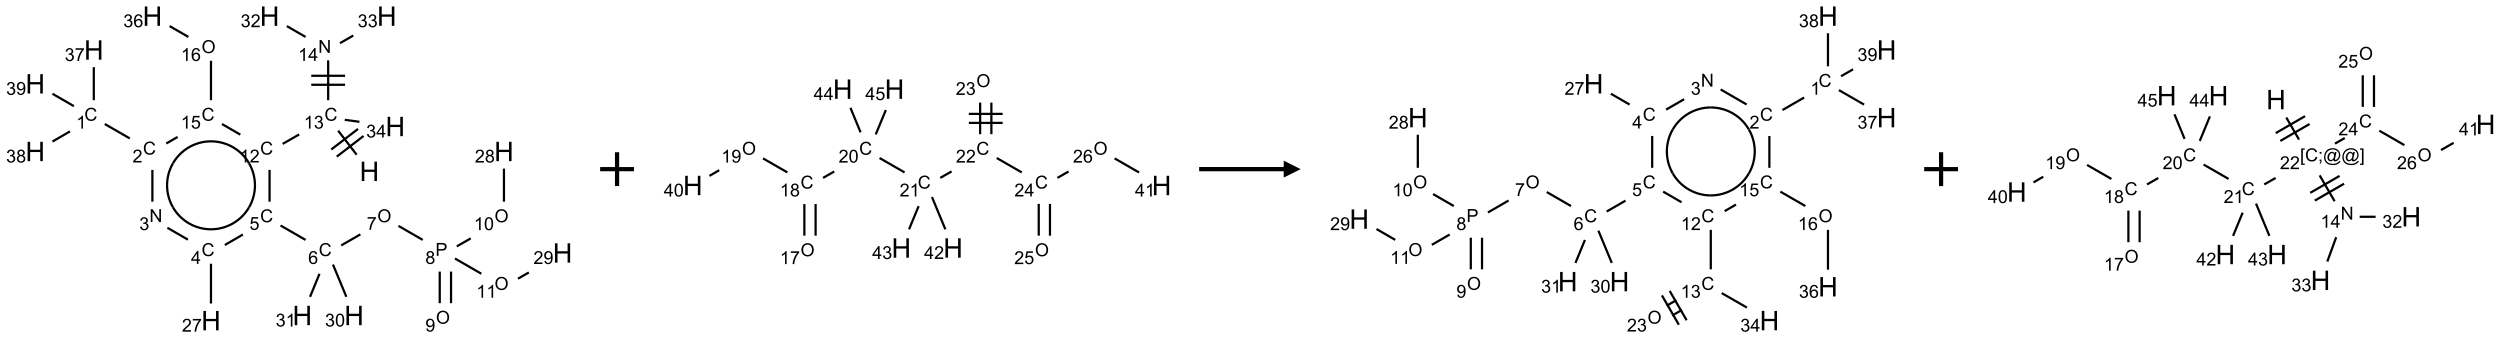 <?xml version="1.0" encoding="UTF-8"?>
<svg xmlns="http://www.w3.org/2000/svg" xmlns:xlink="http://www.w3.org/1999/xlink" width="1478" height="200" viewBox="0 0 1478 200">
<defs>
<g>
<g id="glyph-0-0">
<path d="M 2 0 L 2 -10 L 10 -10 L 10 0 Z M 2.25 -0.25 L 9.75 -0.25 L 9.75 -9.75 L 2.25 -9.75 Z M 2.25 -0.25 "/>
</g>
<g id="glyph-0-1">
<path d="M 1.281 0 L 1.281 -11.453 L 2.797 -11.453 L 2.797 -6.75 L 8.75 -6.75 L 8.75 -11.453 L 10.266 -11.453 L 10.266 0 L 8.75 0 L 8.75 -5.398 L 2.797 -5.398 L 2.797 0 Z M 1.281 0 "/>
</g>
<g id="glyph-1-0">
<path d="M 1.332 0 L 1.332 -6.668 L 6.668 -6.668 L 6.668 0 Z M 1.5 -0.168 L 6.5 -0.168 L 6.5 -6.5 L 1.5 -6.5 Z M 1.5 -0.168 "/>
</g>
<g id="glyph-1-1">
<path d="M 6.27 -2.676 L 7.281 -2.422 C 7.07 -1.594 6.688 -0.961 6.137 -0.523 C 5.586 -0.086 4.914 0.129 4.121 0.129 C 3.297 0.129 2.629 -0.039 2.113 -0.371 C 1.598 -0.707 1.203 -1.191 0.934 -1.828 C 0.664 -2.465 0.531 -3.145 0.531 -3.875 C 0.531 -4.672 0.684 -5.363 0.988 -5.957 C 1.293 -6.547 1.723 -6.996 2.285 -7.305 C 2.844 -7.613 3.461 -7.766 4.137 -7.766 C 4.898 -7.766 5.543 -7.57 6.062 -7.184 C 6.582 -6.793 6.945 -6.246 7.152 -5.543 L 6.156 -5.309 C 5.98 -5.863 5.723 -6.266 5.387 -6.52 C 5.051 -6.773 4.625 -6.902 4.113 -6.902 C 3.527 -6.902 3.039 -6.762 2.645 -6.48 C 2.25 -6.199 1.973 -5.82 1.812 -5.348 C 1.652 -4.871 1.574 -4.383 1.574 -3.879 C 1.574 -3.23 1.668 -2.664 1.855 -2.18 C 2.047 -1.695 2.34 -1.332 2.738 -1.094 C 3.137 -0.855 3.57 -0.734 4.035 -0.734 C 4.602 -0.734 5.082 -0.898 5.473 -1.223 C 5.867 -1.551 6.133 -2.035 6.27 -2.676 Z M 6.27 -2.676 "/>
</g>
<g id="glyph-1-2">
<path d="M 3.973 0 L 3.035 0 L 3.035 -5.973 C 2.809 -5.758 2.516 -5.543 2.148 -5.328 C 1.781 -5.113 1.453 -4.953 1.16 -4.844 L 1.16 -5.75 C 1.684 -5.996 2.145 -6.297 2.535 -6.645 C 2.93 -6.996 3.207 -7.336 3.371 -7.668 L 3.973 -7.668 Z M 3.973 0 "/>
</g>
<g id="glyph-1-3">
<path d="M 0.449 -2.016 L 1.387 -2.141 C 1.492 -1.609 1.676 -1.227 1.934 -0.992 C 2.191 -0.758 2.508 -0.641 2.879 -0.641 C 3.32 -0.641 3.695 -0.793 3.996 -1.098 C 4.301 -1.402 4.453 -1.781 4.453 -2.234 C 4.453 -2.664 4.312 -3.02 4.031 -3.301 C 3.75 -3.578 3.391 -3.719 2.957 -3.719 C 2.781 -3.719 2.562 -3.684 2.297 -3.613 L 2.402 -4.438 C 2.465 -4.43 2.516 -4.426 2.551 -4.426 C 2.949 -4.426 3.312 -4.531 3.629 -4.738 C 3.949 -4.949 4.109 -5.27 4.109 -5.703 C 4.109 -6.047 3.992 -6.332 3.762 -6.559 C 3.527 -6.785 3.227 -6.895 2.859 -6.895 C 2.496 -6.895 2.191 -6.781 1.949 -6.551 C 1.707 -6.324 1.547 -5.98 1.48 -5.52 L 0.543 -5.688 C 0.656 -6.316 0.918 -6.805 1.324 -7.148 C 1.73 -7.492 2.234 -7.668 2.84 -7.668 C 3.254 -7.668 3.641 -7.578 3.988 -7.398 C 4.34 -7.219 4.609 -6.977 4.793 -6.668 C 4.98 -6.359 5.074 -6.031 5.074 -5.684 C 5.074 -5.352 4.984 -5.051 4.809 -4.781 C 4.629 -4.512 4.367 -4.297 4.02 -4.137 C 4.473 -4.031 4.824 -3.816 5.074 -3.488 C 5.324 -3.16 5.449 -2.75 5.449 -2.254 C 5.449 -1.59 5.203 -1.023 4.719 -0.559 C 4.234 -0.098 3.617 0.137 2.875 0.137 C 2.203 0.137 1.648 -0.062 1.207 -0.465 C 0.762 -0.863 0.512 -1.379 0.449 -2.016 Z M 0.449 -2.016 "/>
</g>
<g id="glyph-1-4">
<path d="M 5.371 -0.902 L 5.371 0 L 0.324 0 C 0.316 -0.227 0.352 -0.441 0.434 -0.652 C 0.562 -0.996 0.766 -1.332 1.051 -1.668 C 1.332 -2 1.742 -2.387 2.277 -2.824 C 3.105 -3.504 3.668 -4.043 3.957 -4.441 C 4.25 -4.84 4.395 -5.215 4.395 -5.566 C 4.395 -5.938 4.262 -6.254 3.996 -6.508 C 3.73 -6.762 3.387 -6.891 2.957 -6.891 C 2.508 -6.891 2.145 -6.754 1.875 -6.484 C 1.605 -6.215 1.469 -5.84 1.465 -5.359 L 0.5 -5.457 C 0.566 -6.176 0.812 -6.727 1.246 -7.102 C 1.676 -7.477 2.254 -7.668 2.98 -7.668 C 3.711 -7.668 4.293 -7.465 4.719 -7.059 C 5.145 -6.652 5.359 -6.148 5.359 -5.547 C 5.359 -5.242 5.297 -4.941 5.172 -4.645 C 5.047 -4.352 4.84 -4.039 4.551 -3.715 C 4.262 -3.387 3.777 -2.938 3.105 -2.371 C 2.543 -1.898 2.18 -1.578 2.02 -1.41 C 1.859 -1.242 1.73 -1.07 1.625 -0.902 Z M 5.371 -0.902 "/>
</g>
<g id="glyph-1-5">
<path d="M 0.441 -2 L 1.426 -2.082 C 1.5 -1.605 1.668 -1.242 1.934 -1.004 C 2.199 -0.762 2.52 -0.641 2.895 -0.641 C 3.348 -0.641 3.73 -0.812 4.043 -1.152 C 4.355 -1.492 4.512 -1.941 4.512 -2.504 C 4.512 -3.039 4.359 -3.461 4.059 -3.77 C 3.758 -4.078 3.367 -4.234 2.879 -4.234 C 2.578 -4.234 2.305 -4.164 2.062 -4.027 C 1.82 -3.891 1.629 -3.715 1.488 -3.496 L 0.609 -3.609 L 1.348 -7.531 L 5.145 -7.531 L 5.145 -6.637 L 2.098 -6.637 L 1.688 -4.582 C 2.145 -4.902 2.625 -5.062 3.129 -5.062 C 3.797 -5.062 4.359 -4.832 4.816 -4.371 C 5.277 -3.91 5.504 -3.312 5.504 -2.59 C 5.504 -1.898 5.305 -1.301 4.902 -0.797 C 4.41 -0.18 3.742 0.129 2.895 0.129 C 2.199 0.129 1.633 -0.062 1.195 -0.453 C 0.758 -0.844 0.504 -1.359 0.441 -2 Z M 0.441 -2 "/>
</g>
<g id="glyph-1-6">
<path d="M 5.309 -5.766 L 4.375 -5.691 C 4.293 -6.059 4.172 -6.328 4.02 -6.496 C 3.766 -6.762 3.453 -6.895 3.082 -6.895 C 2.785 -6.895 2.523 -6.812 2.297 -6.645 C 2 -6.43 1.77 -6.117 1.598 -5.703 C 1.43 -5.289 1.34 -4.703 1.332 -3.938 C 1.559 -4.281 1.836 -4.535 2.16 -4.703 C 2.488 -4.871 2.828 -4.953 3.188 -4.953 C 3.812 -4.953 4.344 -4.723 4.785 -4.262 C 5.223 -3.801 5.441 -3.207 5.441 -2.48 C 5.441 -2 5.34 -1.555 5.133 -1.145 C 4.926 -0.73 4.641 -0.418 4.281 -0.199 C 3.922 0.02 3.512 0.129 3.051 0.129 C 2.27 0.129 1.633 -0.156 1.141 -0.73 C 0.648 -1.305 0.402 -2.254 0.402 -3.574 C 0.402 -5.051 0.672 -6.121 1.219 -6.793 C 1.695 -7.375 2.336 -7.668 3.141 -7.668 C 3.742 -7.668 4.234 -7.5 4.617 -7.16 C 5 -6.824 5.23 -6.359 5.309 -5.766 Z M 1.48 -2.473 C 1.48 -2.152 1.547 -1.844 1.684 -1.547 C 1.82 -1.25 2.016 -1.027 2.262 -0.871 C 2.508 -0.719 2.766 -0.641 3.035 -0.641 C 3.434 -0.641 3.773 -0.801 4.059 -1.121 C 4.344 -1.441 4.484 -1.875 4.484 -2.422 C 4.484 -2.949 4.344 -3.367 4.062 -3.668 C 3.781 -3.973 3.426 -4.125 3 -4.125 C 2.578 -4.125 2.219 -3.973 1.922 -3.668 C 1.625 -3.363 1.48 -2.969 1.48 -2.473 Z M 1.48 -2.473 "/>
</g>
<g id="glyph-1-7">
<path d="M 0.516 -3.719 C 0.516 -4.984 0.855 -5.977 1.535 -6.695 C 2.215 -7.414 3.094 -7.77 4.172 -7.77 C 4.875 -7.77 5.512 -7.602 6.078 -7.266 C 6.645 -6.93 7.074 -6.461 7.371 -5.855 C 7.668 -5.254 7.816 -4.57 7.816 -3.809 C 7.816 -3.035 7.66 -2.34 7.348 -1.73 C 7.035 -1.117 6.594 -0.656 6.02 -0.34 C 5.449 -0.027 4.828 0.129 4.168 0.129 C 3.449 0.129 2.805 -0.043 2.238 -0.391 C 1.672 -0.738 1.246 -1.211 0.953 -1.812 C 0.66 -2.414 0.516 -3.047 0.516 -3.719 Z M 1.559 -3.703 C 1.559 -2.781 1.805 -2.059 2.301 -1.527 C 2.793 -1 3.414 -0.734 4.16 -0.734 C 4.922 -0.734 5.547 -1 6.039 -1.535 C 6.531 -2.07 6.777 -2.828 6.777 -3.812 C 6.777 -4.434 6.672 -4.977 6.461 -5.441 C 6.25 -5.902 5.945 -6.262 5.539 -6.52 C 5.133 -6.773 4.68 -6.902 4.176 -6.902 C 3.461 -6.902 2.848 -6.656 2.332 -6.164 C 1.816 -5.672 1.559 -4.852 1.559 -3.703 Z M 1.559 -3.703 "/>
</g>
<g id="glyph-1-8">
<path d="M 0.504 -6.637 L 0.504 -7.535 L 5.449 -7.535 L 5.449 -6.809 C 4.961 -6.289 4.48 -5.602 4.004 -4.746 C 3.527 -3.887 3.156 -3.004 2.895 -2.098 C 2.707 -1.461 2.59 -0.762 2.535 0 L 1.574 0 C 1.582 -0.602 1.703 -1.328 1.926 -2.176 C 2.152 -3.027 2.477 -3.848 2.898 -4.637 C 3.32 -5.426 3.77 -6.094 4.246 -6.637 Z M 0.504 -6.637 "/>
</g>
<g id="glyph-1-9">
<path d="M 0.824 0 L 0.824 -7.637 L 3.703 -7.637 C 4.211 -7.637 4.598 -7.609 4.863 -7.562 C 5.238 -7.5 5.555 -7.383 5.809 -7.207 C 6.062 -7.031 6.266 -6.785 6.418 -6.469 C 6.574 -6.152 6.652 -5.805 6.652 -5.426 C 6.652 -4.777 6.445 -4.227 6.031 -3.777 C 5.617 -3.328 4.871 -3.105 3.793 -3.105 L 1.832 -3.105 L 1.832 0 Z M 1.832 -4.004 L 3.809 -4.004 C 4.461 -4.004 4.922 -4.125 5.199 -4.371 C 5.473 -4.613 5.609 -4.953 5.609 -5.395 C 5.609 -5.715 5.527 -5.988 5.367 -6.215 C 5.207 -6.441 4.992 -6.594 4.73 -6.668 C 4.559 -6.711 4.246 -6.734 3.785 -6.734 L 1.832 -6.734 Z M 1.832 -4.004 "/>
</g>
<g id="glyph-1-10">
<path d="M 1.887 -4.141 C 1.496 -4.281 1.207 -4.484 1.02 -4.75 C 0.832 -5.016 0.738 -5.328 0.738 -5.699 C 0.738 -6.254 0.938 -6.719 1.34 -7.098 C 1.738 -7.477 2.27 -7.668 2.934 -7.668 C 3.598 -7.668 4.137 -7.473 4.543 -7.086 C 4.949 -6.699 5.152 -6.227 5.152 -5.672 C 5.152 -5.316 5.059 -5.008 4.871 -4.746 C 4.688 -4.484 4.406 -4.281 4.027 -4.141 C 4.496 -3.988 4.852 -3.742 5.098 -3.402 C 5.34 -3.062 5.465 -2.656 5.465 -2.184 C 5.465 -1.531 5.234 -0.98 4.77 -0.535 C 4.309 -0.09 3.703 0.129 2.949 0.129 C 2.195 0.129 1.586 -0.094 1.125 -0.539 C 0.664 -0.984 0.434 -1.543 0.434 -2.207 C 0.434 -2.703 0.559 -3.121 0.809 -3.457 C 1.062 -3.793 1.422 -4.02 1.887 -4.141 Z M 1.699 -5.73 C 1.699 -5.367 1.812 -5.074 2.047 -4.844 C 2.281 -4.613 2.582 -4.5 2.953 -4.5 C 3.312 -4.5 3.609 -4.613 3.84 -4.84 C 4.07 -5.066 4.188 -5.348 4.188 -5.676 C 4.188 -6.02 4.07 -6.309 3.832 -6.543 C 3.594 -6.777 3.297 -6.895 2.941 -6.895 C 2.586 -6.895 2.289 -6.781 2.051 -6.551 C 1.816 -6.324 1.699 -6.047 1.699 -5.73 Z M 1.395 -2.203 C 1.395 -1.938 1.461 -1.676 1.586 -1.426 C 1.711 -1.176 1.902 -0.984 2.152 -0.848 C 2.402 -0.711 2.672 -0.641 2.957 -0.641 C 3.406 -0.641 3.777 -0.785 4.066 -1.074 C 4.359 -1.363 4.504 -1.727 4.504 -2.172 C 4.504 -2.625 4.355 -2.996 4.055 -3.293 C 3.754 -3.586 3.379 -3.734 2.926 -3.734 C 2.484 -3.734 2.121 -3.59 1.832 -3.297 C 1.543 -3.004 1.395 -2.641 1.395 -2.203 Z M 1.395 -2.203 "/>
</g>
<g id="glyph-1-11">
<path d="M 0.582 -1.766 L 1.484 -1.848 C 1.562 -1.426 1.707 -1.117 1.922 -0.926 C 2.137 -0.734 2.414 -0.641 2.75 -0.641 C 3.039 -0.641 3.289 -0.707 3.508 -0.84 C 3.727 -0.973 3.902 -1.148 4.043 -1.367 C 4.18 -1.586 4.297 -1.887 4.391 -2.262 C 4.484 -2.637 4.531 -3.016 4.531 -3.406 C 4.531 -3.449 4.531 -3.512 4.527 -3.594 C 4.34 -3.297 4.082 -3.055 3.758 -2.867 C 3.434 -2.68 3.082 -2.59 2.703 -2.59 C 2.07 -2.59 1.535 -2.816 1.098 -3.277 C 0.66 -3.734 0.441 -4.34 0.441 -5.09 C 0.441 -5.863 0.672 -6.484 1.129 -6.957 C 1.586 -7.43 2.156 -7.668 2.844 -7.668 C 3.34 -7.668 3.793 -7.531 4.207 -7.266 C 4.617 -7 4.93 -6.617 5.145 -6.121 C 5.355 -5.629 5.465 -4.91 5.465 -3.973 C 5.465 -2.996 5.359 -2.223 5.145 -1.645 C 4.934 -1.066 4.617 -0.625 4.199 -0.324 C 3.781 -0.02 3.293 0.129 2.73 0.129 C 2.133 0.129 1.645 -0.035 1.266 -0.367 C 0.887 -0.699 0.66 -1.164 0.582 -1.766 Z M 4.422 -5.137 C 4.422 -5.676 4.277 -6.102 3.992 -6.418 C 3.707 -6.734 3.359 -6.891 2.957 -6.891 C 2.543 -6.891 2.18 -6.719 1.871 -6.379 C 1.562 -6.039 1.406 -5.598 1.406 -5.059 C 1.406 -4.57 1.555 -4.176 1.848 -3.871 C 2.141 -3.566 2.5 -3.418 2.934 -3.418 C 3.367 -3.418 3.723 -3.57 4.004 -3.871 C 4.281 -4.176 4.422 -4.598 4.422 -5.137 Z M 4.422 -5.137 "/>
</g>
<g id="glyph-1-12">
<path d="M 0.441 -3.766 C 0.441 -4.668 0.535 -5.395 0.723 -5.945 C 0.906 -6.496 1.184 -6.922 1.551 -7.219 C 1.918 -7.516 2.375 -7.668 2.934 -7.668 C 3.344 -7.668 3.703 -7.586 4.012 -7.418 C 4.32 -7.254 4.574 -7.016 4.777 -6.707 C 4.977 -6.395 5.137 -6.016 5.25 -5.57 C 5.363 -5.125 5.422 -4.523 5.422 -3.766 C 5.422 -2.871 5.328 -2.148 5.145 -1.598 C 4.961 -1.047 4.688 -0.621 4.32 -0.32 C 3.953 -0.02 3.492 0.129 2.934 0.129 C 2.195 0.129 1.617 -0.133 1.199 -0.66 C 0.695 -1.297 0.441 -2.332 0.441 -3.766 Z M 1.406 -3.766 C 1.406 -2.512 1.555 -1.68 1.848 -1.262 C 2.141 -0.848 2.5 -0.641 2.934 -0.641 C 3.363 -0.641 3.727 -0.848 4.02 -1.266 C 4.312 -1.684 4.457 -2.516 4.457 -3.766 C 4.457 -5.023 4.312 -5.859 4.02 -6.27 C 3.727 -6.684 3.359 -6.891 2.922 -6.891 C 2.492 -6.891 2.148 -6.707 1.891 -6.344 C 1.566 -5.879 1.406 -5.02 1.406 -3.766 Z M 1.406 -3.766 "/>
</g>
<g id="glyph-1-13">
<path d="M 3.449 0 L 3.449 -1.828 L 0.137 -1.828 L 0.137 -2.688 L 3.621 -7.637 L 4.387 -7.637 L 4.387 -2.688 L 5.418 -2.688 L 5.418 -1.828 L 4.387 -1.828 L 4.387 0 Z M 3.449 -2.688 L 3.449 -6.129 L 1.059 -2.688 Z M 3.449 -2.688 "/>
</g>
<g id="glyph-1-14">
<path d="M 0.812 0 L 0.812 -7.637 L 1.848 -7.637 L 5.859 -1.641 L 5.859 -7.637 L 6.828 -7.637 L 6.828 0 L 5.793 0 L 1.781 -6 L 1.781 0 Z M 0.812 0 "/>
</g>
<g id="glyph-1-15">
<path d="M 0.723 2.121 L 0.723 -7.637 L 2.793 -7.637 L 2.793 -6.859 L 1.66 -6.859 L 1.66 1.344 L 2.793 1.344 L 2.793 2.121 Z M 0.723 2.121 "/>
</g>
<g id="glyph-1-16">
<path d="M 0.949 -4.465 L 0.949 -5.531 L 2.016 -5.531 L 2.016 -4.465 Z M 0.949 0 L 0.949 -1.066 L 2.016 -1.066 L 2.016 0 C 2.016 0.391 1.945 0.711 1.809 0.949 C 1.668 1.191 1.449 1.379 1.145 1.512 L 0.887 1.109 C 1.082 1.023 1.23 0.895 1.324 0.727 C 1.418 0.559 1.469 0.316 1.48 0 Z M 0.949 0 "/>
</g>
<g id="glyph-1-17">
<path d="M 6.047 -0.848 C 5.82 -0.59 5.57 -0.379 5.289 -0.223 C 5.008 -0.062 4.73 0.016 4.449 0.016 C 4.141 0.016 3.84 -0.074 3.547 -0.254 C 3.254 -0.434 3.02 -0.715 2.836 -1.09 C 2.652 -1.465 2.562 -1.875 2.562 -2.324 C 2.562 -2.875 2.703 -3.43 2.988 -3.98 C 3.27 -4.535 3.621 -4.953 4.043 -5.23 C 4.461 -5.508 4.871 -5.645 5.266 -5.645 C 5.566 -5.645 5.855 -5.566 6.129 -5.41 C 6.402 -5.25 6.641 -5.012 6.84 -4.688 L 7.016 -5.496 L 7.949 -5.496 L 7.199 -2 C 7.094 -1.516 7.043 -1.246 7.043 -1.191 C 7.043 -1.098 7.078 -1.02 7.148 -0.949 C 7.219 -0.883 7.305 -0.848 7.406 -0.848 C 7.59 -0.848 7.832 -0.953 8.129 -1.168 C 8.527 -1.445 8.84 -1.816 9.07 -2.285 C 9.301 -2.75 9.418 -3.234 9.418 -3.73 C 9.418 -4.309 9.27 -4.852 8.973 -5.355 C 8.676 -5.859 8.23 -6.262 7.645 -6.562 C 7.055 -6.863 6.406 -7.016 5.691 -7.016 C 4.879 -7.016 4.137 -6.824 3.465 -6.445 C 2.793 -6.066 2.273 -5.52 1.902 -4.809 C 1.535 -4.098 1.348 -3.34 1.348 -2.527 C 1.348 -1.676 1.535 -0.941 1.902 -0.328 C 2.273 0.285 2.809 0.742 3.508 1.035 C 4.207 1.328 4.984 1.473 5.832 1.473 C 6.742 1.473 7.504 1.32 8.121 1.016 C 8.734 0.711 9.195 0.34 9.5 -0.098 L 10.441 -0.098 C 10.266 0.266 9.961 0.637 9.531 1.016 C 9.102 1.395 8.59 1.695 7.996 1.914 C 7.402 2.133 6.688 2.246 5.848 2.246 C 5.078 2.246 4.367 2.145 3.715 1.949 C 3.066 1.75 2.512 1.453 2.051 1.055 C 1.594 0.656 1.25 0.199 1.016 -0.316 C 0.723 -0.973 0.578 -1.684 0.578 -2.441 C 0.578 -3.289 0.75 -4.098 1.098 -4.863 C 1.523 -5.805 2.125 -6.527 2.902 -7.027 C 3.684 -7.527 4.629 -7.777 5.738 -7.777 C 6.602 -7.777 7.375 -7.602 8.059 -7.246 C 8.746 -6.895 9.285 -6.371 9.684 -5.672 C 10.02 -5.07 10.188 -4.418 10.188 -3.715 C 10.188 -2.707 9.832 -1.812 9.125 -1.031 C 8.492 -0.328 7.801 0.02 7.051 0.02 C 6.812 0.02 6.617 -0.016 6.473 -0.09 C 6.324 -0.16 6.215 -0.266 6.145 -0.402 C 6.102 -0.488 6.066 -0.637 6.047 -0.848 Z M 3.527 -2.262 C 3.527 -1.785 3.641 -1.414 3.863 -1.152 C 4.09 -0.887 4.348 -0.754 4.641 -0.754 C 4.836 -0.754 5.039 -0.812 5.254 -0.93 C 5.469 -1.047 5.676 -1.219 5.871 -1.449 C 6.066 -1.676 6.23 -1.969 6.355 -2.32 C 6.48 -2.672 6.543 -3.027 6.543 -3.379 C 6.543 -3.852 6.426 -4.219 6.191 -4.48 C 5.957 -4.738 5.672 -4.871 5.332 -4.871 C 5.109 -4.871 4.902 -4.812 4.707 -4.699 C 4.512 -4.586 4.32 -4.406 4.137 -4.156 C 3.953 -3.906 3.805 -3.602 3.691 -3.246 C 3.582 -2.887 3.527 -2.559 3.527 -2.262 Z M 3.527 -2.262 "/>
</g>
<g id="glyph-1-18">
<path d="M 2.27 2.121 L 0.203 2.121 L 0.203 1.344 L 1.332 1.344 L 1.332 -6.859 L 0.203 -6.859 L 0.203 -7.637 L 2.27 -7.637 Z M 2.27 2.121 "/>
</g>
</g>
</defs>
<path fill="none" stroke-width="0.033" stroke-linecap="butt" stroke-linejoin="miter" stroke="rgb(0%, 0%, 0%)" stroke-opacity="1" stroke-miterlimit="10" d="M 4.751 2.048 L 4.478 1.693 " transform="matrix(40, 0, 0, 40, 20.812, 9.559)"/>
<path fill="none" stroke-width="0.033" stroke-linecap="butt" stroke-linejoin="miter" stroke="rgb(0%, 0%, 0%)" stroke-opacity="1" stroke-miterlimit="10" d="M 4.772 1.666 L 4.376 1.97 " transform="matrix(40, 0, 0, 40, 20.812, 9.559)"/>
<path fill="none" stroke-width="0.033" stroke-linecap="butt" stroke-linejoin="miter" stroke="rgb(0%, 0%, 0%)" stroke-opacity="1" stroke-miterlimit="10" d="M 4.853 1.771 L 4.457 2.076 " transform="matrix(40, 0, 0, 40, 20.812, 9.559)"/>
<path fill="none" stroke-width="0.033" stroke-linecap="butt" stroke-linejoin="miter" stroke="rgb(0%, 0%, 0%)" stroke-opacity="1" stroke-miterlimit="10" d="M 3.901 1.748 L 3.657 1.888 " transform="matrix(40, 0, 0, 40, 20.812, 9.559)"/>
<path fill="none" stroke-width="0.033" stroke-linecap="butt" stroke-linejoin="miter" stroke="rgb(0%, 0%, 0%)" stroke-opacity="1" stroke-miterlimit="10" d="M 3.464 2.272 L 3.464 2.742 " transform="matrix(40, 0, 0, 40, 20.812, 9.559)"/>
<path fill="none" stroke-width="0.033" stroke-linecap="butt" stroke-linejoin="miter" stroke="rgb(0%, 0%, 0%)" stroke-opacity="1" stroke-miterlimit="10" d="M 3.626 3.094 L 3.996 3.307 " transform="matrix(40, 0, 0, 40, 20.812, 9.559)"/>
<path fill="none" stroke-width="0.033" stroke-linecap="butt" stroke-linejoin="miter" stroke="rgb(0%, 0%, 0%)" stroke-opacity="1" stroke-miterlimit="10" d="M 4.523 3.388 L 4.806 3.225 " transform="matrix(40, 0, 0, 40, 20.812, 9.559)"/>
<path fill="none" stroke-width="0.033" stroke-linecap="butt" stroke-linejoin="miter" stroke="rgb(0%, 0%, 0%)" stroke-opacity="1" stroke-miterlimit="10" d="M 5.369 3.1 L 5.728 3.307 " transform="matrix(40, 0, 0, 40, 20.812, 9.559)"/>
<path fill="none" stroke-width="0.033" stroke-linecap="butt" stroke-linejoin="miter" stroke="rgb(0%, 0%, 0%)" stroke-opacity="1" stroke-miterlimit="10" d="M 5.979 3.775 L 5.979 4.242 " transform="matrix(40, 0, 0, 40, 20.812, 9.559)"/>
<path fill="none" stroke-width="0.033" stroke-linecap="butt" stroke-linejoin="miter" stroke="rgb(0%, 0%, 0%)" stroke-opacity="1" stroke-miterlimit="10" d="M 6.146 3.775 L 6.146 4.242 " transform="matrix(40, 0, 0, 40, 20.812, 9.559)"/>
<path fill="none" stroke-width="0.033" stroke-linecap="butt" stroke-linejoin="miter" stroke="rgb(0%, 0%, 0%)" stroke-opacity="1" stroke-miterlimit="10" d="M 6.232 3.402 L 6.437 3.284 " transform="matrix(40, 0, 0, 40, 20.812, 9.559)"/>
<path fill="none" stroke-width="0.033" stroke-linecap="butt" stroke-linejoin="miter" stroke="rgb(0%, 0%, 0%)" stroke-opacity="1" stroke-miterlimit="10" d="M 6.928 2.742 L 6.928 2.253 " transform="matrix(40, 0, 0, 40, 20.812, 9.559)"/>
<path fill="none" stroke-width="0.033" stroke-linecap="butt" stroke-linejoin="miter" stroke="rgb(0%, 0%, 0%)" stroke-opacity="1" stroke-miterlimit="10" d="M 6.204 3.582 L 6.594 3.807 " transform="matrix(40, 0, 0, 40, 20.812, 9.559)"/>
<path fill="none" stroke-width="0.033" stroke-linecap="butt" stroke-linejoin="miter" stroke="rgb(0%, 0%, 0%)" stroke-opacity="1" stroke-miterlimit="10" d="M 7.135 3.88 L 7.296 3.788 " transform="matrix(40, 0, 0, 40, 20.812, 9.559)"/>
<path fill="none" stroke-width="0.033" stroke-linecap="butt" stroke-linejoin="miter" stroke="rgb(0%, 0%, 0%)" stroke-opacity="1" stroke-miterlimit="10" d="M 4.401 3.671 L 4.599 4.148 " transform="matrix(40, 0, 0, 40, 20.812, 9.559)"/>
<path fill="none" stroke-width="0.033" stroke-linecap="butt" stroke-linejoin="miter" stroke="rgb(0%, 0%, 0%)" stroke-opacity="1" stroke-miterlimit="10" d="M 4.202 3.808 L 4.062 4.148 " transform="matrix(40, 0, 0, 40, 20.812, 9.559)"/>
<path fill="none" stroke-width="0.033" stroke-linecap="butt" stroke-linejoin="miter" stroke="rgb(0%, 0%, 0%)" stroke-opacity="1" stroke-miterlimit="10" d="M 3.07 3.227 L 2.803 3.382 " transform="matrix(40, 0, 0, 40, 20.812, 9.559)"/>
<path fill="none" stroke-width="0.033" stroke-linecap="butt" stroke-linejoin="miter" stroke="rgb(0%, 0%, 0%)" stroke-opacity="1" stroke-miterlimit="10" d="M 2.598 3.659 L 2.598 4.247 " transform="matrix(40, 0, 0, 40, 20.812, 9.559)"/>
<path fill="none" stroke-width="0.033" stroke-linecap="butt" stroke-linejoin="miter" stroke="rgb(0%, 0%, 0%)" stroke-opacity="1" stroke-miterlimit="10" d="M 2.257 3.303 L 1.954 3.128 " transform="matrix(40, 0, 0, 40, 20.812, 9.559)"/>
<path fill="none" stroke-width="0.033" stroke-linecap="butt" stroke-linejoin="miter" stroke="rgb(0%, 0%, 0%)" stroke-opacity="1" stroke-miterlimit="10" d="M 1.732 2.742 L 1.732 2.272 " transform="matrix(40, 0, 0, 40, 20.812, 9.559)"/>
<path fill="none" stroke-width="0.033" stroke-linecap="butt" stroke-linejoin="miter" stroke="rgb(0%, 0%, 0%)" stroke-opacity="1" stroke-miterlimit="10" d="M 1.398 1.807 L 1.028 1.594 " transform="matrix(40, 0, 0, 40, 20.812, 9.559)"/>
<path fill="none" stroke-width="0.033" stroke-linecap="butt" stroke-linejoin="miter" stroke="rgb(0%, 0%, 0%)" stroke-opacity="1" stroke-miterlimit="10" d="M 0.866 1.242 L 0.866 0.753 " transform="matrix(40, 0, 0, 40, 20.812, 9.559)"/>
<path fill="none" stroke-width="0.033" stroke-linecap="butt" stroke-linejoin="miter" stroke="rgb(0%, 0%, 0%)" stroke-opacity="1" stroke-miterlimit="10" d="M 0.514 1.703 L 0.255 1.853 " transform="matrix(40, 0, 0, 40, 20.812, 9.559)"/>
<path fill="none" stroke-width="0.033" stroke-linecap="butt" stroke-linejoin="miter" stroke="rgb(0%, 0%, 0%)" stroke-opacity="1" stroke-miterlimit="10" d="M 0.572 1.33 L 0.255 1.147 " transform="matrix(40, 0, 0, 40, 20.812, 9.559)"/>
<path fill="none" stroke-width="0.033" stroke-linecap="butt" stroke-linejoin="miter" stroke="rgb(0%, 0%, 0%)" stroke-opacity="1" stroke-miterlimit="10" d="M 1.937 1.882 L 2.105 1.785 " transform="matrix(40, 0, 0, 40, 20.812, 9.559)"/>
<path fill="none" stroke-width="0.033" stroke-linecap="butt" stroke-linejoin="miter" stroke="rgb(0%, 0%, 0%)" stroke-opacity="1" stroke-miterlimit="10" d="M 2.76 1.594 L 3.032 1.751 " transform="matrix(40, 0, 0, 40, 20.812, 9.559)"/>
<path fill="none" stroke-width="0.033" stroke-linecap="butt" stroke-linejoin="miter" stroke="rgb(0%, 0%, 0%)" stroke-opacity="1" stroke-miterlimit="10" d="M 2.598 1.242 L 2.598 0.659 " transform="matrix(40, 0, 0, 40, 20.812, 9.559)"/>
<path fill="none" stroke-width="0.033" stroke-linecap="butt" stroke-linejoin="miter" stroke="rgb(0%, 0%, 0%)" stroke-opacity="1" stroke-miterlimit="10" d="M 2.264 0.307 L 1.987 0.147 " transform="matrix(40, 0, 0, 40, 20.812, 9.559)"/>
<path fill="none" stroke-width="0.033" stroke-linecap="butt" stroke-linejoin="miter" stroke="rgb(0%, 0%, 0%)" stroke-opacity="1" stroke-miterlimit="10" d="M 4.33 1.242 L 4.33 0.653 " transform="matrix(40, 0, 0, 40, 20.812, 9.559)"/>
<path fill="none" stroke-width="0.033" stroke-linecap="butt" stroke-linejoin="miter" stroke="rgb(0%, 0%, 0%)" stroke-opacity="1" stroke-miterlimit="10" d="M 4.58 0.881 L 4.08 0.881 " transform="matrix(40, 0, 0, 40, 20.812, 9.559)"/>
<path fill="none" stroke-width="0.033" stroke-linecap="butt" stroke-linejoin="miter" stroke="rgb(0%, 0%, 0%)" stroke-opacity="1" stroke-miterlimit="10" d="M 4.58 1.014 L 4.08 1.014 " transform="matrix(40, 0, 0, 40, 20.812, 9.559)"/>
<path fill="none" stroke-width="0.033" stroke-linecap="butt" stroke-linejoin="miter" stroke="rgb(0%, 0%, 0%)" stroke-opacity="1" stroke-miterlimit="10" d="M 3.996 0.307 L 3.719 0.147 " transform="matrix(40, 0, 0, 40, 20.812, 9.559)"/>
<path fill="none" stroke-width="0.033" stroke-linecap="butt" stroke-linejoin="miter" stroke="rgb(0%, 0%, 0%)" stroke-opacity="1" stroke-miterlimit="10" d="M 4.505 0.399 L 4.701 0.286 " transform="matrix(40, 0, 0, 40, 20.812, 9.559)"/>
<path fill="none" stroke-width="0.033" stroke-linecap="butt" stroke-linejoin="miter" stroke="rgb(0%, 0%, 0%)" stroke-opacity="1" stroke-miterlimit="10" d="M 4.575 1.532 L 4.792 1.561 " transform="matrix(40, 0, 0, 40, 20.812, 9.559)"/>
<path fill="none" stroke-width="0.033" stroke-linecap="butt" stroke-linejoin="miter" stroke="rgb(0%, 0%, 0%)" stroke-opacity="1" stroke-miterlimit="10" d="M 3.161 2.175 C 3.277 2.376 3.277 2.624 3.161 2.825 " transform="matrix(40, 0, 0, 40, 20.812, 9.559)"/>
<path fill="none" stroke-width="0.033" stroke-linecap="butt" stroke-linejoin="miter" stroke="rgb(0%, 0%, 0%)" stroke-opacity="1" stroke-miterlimit="10" d="M 2.598 1.85 C 2.83 1.85 3.045 1.974 3.161 2.175 " transform="matrix(40, 0, 0, 40, 20.812, 9.559)"/>
<path fill="none" stroke-width="0.033" stroke-linecap="butt" stroke-linejoin="miter" stroke="rgb(0%, 0%, 0%)" stroke-opacity="1" stroke-miterlimit="10" d="M 2.036 2.175 C 2.152 1.974 2.366 1.85 2.598 1.85 " transform="matrix(40, 0, 0, 40, 20.812, 9.559)"/>
<path fill="none" stroke-width="0.033" stroke-linecap="butt" stroke-linejoin="miter" stroke="rgb(0%, 0%, 0%)" stroke-opacity="1" stroke-miterlimit="10" d="M 2.036 2.825 C 1.92 2.624 1.92 2.376 2.036 2.175 " transform="matrix(40, 0, 0, 40, 20.812, 9.559)"/>
<path fill="none" stroke-width="0.033" stroke-linecap="butt" stroke-linejoin="miter" stroke="rgb(0%, 0%, 0%)" stroke-opacity="1" stroke-miterlimit="10" d="M 2.598 3.15 C 2.366 3.15 2.152 3.026 2.036 2.825 " transform="matrix(40, 0, 0, 40, 20.812, 9.559)"/>
<path fill="none" stroke-width="0.033" stroke-linecap="butt" stroke-linejoin="miter" stroke="rgb(0%, 0%, 0%)" stroke-opacity="1" stroke-miterlimit="10" d="M 3.161 2.825 C 3.045 3.026 2.83 3.15 2.598 3.15 " transform="matrix(40, 0, 0, 40, 20.812, 9.559)"/>
<g fill="rgb(0%, 0%, 0%)" fill-opacity="1">
<use xlink:href="#glyph-0-1" x="212.594" y="107.02"/>
</g>
<g fill="rgb(0%, 0%, 0%)" fill-opacity="1">
<use xlink:href="#glyph-1-1" x="191.801" y="71.402"/>
</g>
<g fill="rgb(0%, 0%, 0%)" fill-opacity="1">
<use xlink:href="#glyph-1-2" x="179.613" y="76.039"/>
<use xlink:href="#glyph-1-3" x="185.546" y="76.039"/>
</g>
<g fill="rgb(0%, 0%, 0%)" fill-opacity="1">
<use xlink:href="#glyph-1-1" x="153.785" y="91.402"/>
</g>
<g fill="rgb(0%, 0%, 0%)" fill-opacity="1">
<use xlink:href="#glyph-1-2" x="141.676" y="96.039"/>
<use xlink:href="#glyph-1-4" x="147.608" y="96.039"/>
</g>
<g fill="rgb(0%, 0%, 0%)" fill-opacity="1">
<use xlink:href="#glyph-1-1" x="153.785" y="131.402"/>
</g>
<g fill="rgb(0%, 0%, 0%)" fill-opacity="1">
<use xlink:href="#glyph-1-5" x="147.473" y="135.906"/>
</g>
<g fill="rgb(0%, 0%, 0%)" fill-opacity="1">
<use xlink:href="#glyph-1-1" x="188.426" y="151.402"/>
</g>
<g fill="rgb(0%, 0%, 0%)" fill-opacity="1">
<use xlink:href="#glyph-1-6" x="182.18" y="156.039"/>
</g>
<g fill="rgb(0%, 0%, 0%)" fill-opacity="1">
<use xlink:href="#glyph-1-7" x="223.082" y="131.406"/>
</g>
<g fill="rgb(0%, 0%, 0%)" fill-opacity="1">
<use xlink:href="#glyph-1-8" x="216.812" y="135.91"/>
</g>
<g fill="rgb(0%, 0%, 0%)" fill-opacity="1">
<use xlink:href="#glyph-1-9" x="257.414" y="151.27"/>
</g>
<g fill="rgb(0%, 0%, 0%)" fill-opacity="1">
<use xlink:href="#glyph-1-10" x="251.441" y="156.039"/>
</g>
<g fill="rgb(0%, 0%, 0%)" fill-opacity="1">
<use xlink:href="#glyph-1-7" x="257.723" y="191.406"/>
</g>
<g fill="rgb(0%, 0%, 0%)" fill-opacity="1">
<use xlink:href="#glyph-1-11" x="251.438" y="196.039"/>
</g>
<g fill="rgb(0%, 0%, 0%)" fill-opacity="1">
<use xlink:href="#glyph-1-7" x="292.363" y="131.406"/>
</g>
<g fill="rgb(0%, 0%, 0%)" fill-opacity="1">
<use xlink:href="#glyph-1-2" x="280.188" y="136.039"/>
<use xlink:href="#glyph-1-12" x="286.12" y="136.039"/>
</g>
<g fill="rgb(0%, 0%, 0%)" fill-opacity="1">
<use xlink:href="#glyph-0-1" x="292.168" y="95.285"/>
</g>
<g fill="rgb(0%, 0%, 0%)" fill-opacity="1">
<use xlink:href="#glyph-1-4" x="280.719" y="96.078"/>
<use xlink:href="#glyph-1-10" x="286.651" y="96.078"/>
</g>
<g fill="rgb(0%, 0%, 0%)" fill-opacity="1">
<use xlink:href="#glyph-1-7" x="292.363" y="171.406"/>
</g>
<g fill="rgb(0%, 0%, 0%)" fill-opacity="1">
<use xlink:href="#glyph-1-2" x="281.637" y="176.039"/>
<use xlink:href="#glyph-1-2" x="287.569" y="176.039"/>
</g>
<g fill="rgb(0%, 0%, 0%)" fill-opacity="1">
<use xlink:href="#glyph-0-1" x="326.809" y="155.285"/>
</g>
<g fill="rgb(0%, 0%, 0%)" fill-opacity="1">
<use xlink:href="#glyph-1-4" x="315.359" y="156.078"/>
<use xlink:href="#glyph-1-11" x="321.292" y="156.078"/>
</g>
<g fill="rgb(0%, 0%, 0%)" fill-opacity="1">
<use xlink:href="#glyph-0-1" x="203.551" y="192.242"/>
</g>
<g fill="rgb(0%, 0%, 0%)" fill-opacity="1">
<use xlink:href="#glyph-1-3" x="192.145" y="193.035"/>
<use xlink:href="#glyph-1-12" x="198.077" y="193.035"/>
</g>
<g fill="rgb(0%, 0%, 0%)" fill-opacity="1">
<use xlink:href="#glyph-0-1" x="172.938" y="192.242"/>
</g>
<g fill="rgb(0%, 0%, 0%)" fill-opacity="1">
<use xlink:href="#glyph-1-3" x="162.977" y="193.035"/>
<use xlink:href="#glyph-1-2" x="168.909" y="193.035"/>
</g>
<g fill="rgb(0%, 0%, 0%)" fill-opacity="1">
<use xlink:href="#glyph-1-1" x="119.145" y="151.402"/>
</g>
<g fill="rgb(0%, 0%, 0%)" fill-opacity="1">
<use xlink:href="#glyph-1-13" x="112.922" y="156.008"/>
</g>
<g fill="rgb(0%, 0%, 0%)" fill-opacity="1">
<use xlink:href="#glyph-0-1" x="118.965" y="195.285"/>
</g>
<g fill="rgb(0%, 0%, 0%)" fill-opacity="1">
<use xlink:href="#glyph-1-4" x="107.531" y="196.078"/>
<use xlink:href="#glyph-1-8" x="113.464" y="196.078"/>
</g>
<g fill="rgb(0%, 0%, 0%)" fill-opacity="1">
<use xlink:href="#glyph-1-14" x="88.328" y="131.27"/>
</g>
<g fill="rgb(0%, 0%, 0%)" fill-opacity="1">
<use xlink:href="#glyph-1-3" x="82.359" y="136.039"/>
</g>
<g fill="rgb(0%, 0%, 0%)" fill-opacity="1">
<use xlink:href="#glyph-1-1" x="84.5" y="91.402"/>
</g>
<g fill="rgb(0%, 0%, 0%)" fill-opacity="1">
<use xlink:href="#glyph-1-4" x="78.328" y="96.039"/>
</g>
<g fill="rgb(0%, 0%, 0%)" fill-opacity="1">
<use xlink:href="#glyph-1-1" x="49.859" y="71.402"/>
</g>
<g fill="rgb(0%, 0%, 0%)" fill-opacity="1">
<use xlink:href="#glyph-1-2" x="45.082" y="76.039"/>
</g>
<g fill="rgb(0%, 0%, 0%)" fill-opacity="1">
<use xlink:href="#glyph-0-1" x="49.68" y="35.285"/>
</g>
<g fill="rgb(0%, 0%, 0%)" fill-opacity="1">
<use xlink:href="#glyph-1-3" x="38.246" y="36.078"/>
<use xlink:href="#glyph-1-8" x="44.178" y="36.078"/>
</g>
<g fill="rgb(0%, 0%, 0%)" fill-opacity="1">
<use xlink:href="#glyph-0-1" x="15.039" y="95.285"/>
</g>
<g fill="rgb(0%, 0%, 0%)" fill-opacity="1">
<use xlink:href="#glyph-1-3" x="3.59" y="96.078"/>
<use xlink:href="#glyph-1-10" x="9.522" y="96.078"/>
</g>
<g fill="rgb(0%, 0%, 0%)" fill-opacity="1">
<use xlink:href="#glyph-0-1" x="15.039" y="55.285"/>
</g>
<g fill="rgb(0%, 0%, 0%)" fill-opacity="1">
<use xlink:href="#glyph-1-3" x="3.59" y="56.078"/>
<use xlink:href="#glyph-1-11" x="9.522" y="56.078"/>
</g>
<g fill="rgb(0%, 0%, 0%)" fill-opacity="1">
<use xlink:href="#glyph-1-1" x="119.145" y="71.402"/>
</g>
<g fill="rgb(0%, 0%, 0%)" fill-opacity="1">
<use xlink:href="#glyph-1-2" x="106.902" y="76.039"/>
<use xlink:href="#glyph-1-5" x="112.835" y="76.039"/>
</g>
<g fill="rgb(0%, 0%, 0%)" fill-opacity="1">
<use xlink:href="#glyph-1-7" x="119.16" y="31.406"/>
</g>
<g fill="rgb(0%, 0%, 0%)" fill-opacity="1">
<use xlink:href="#glyph-1-2" x="106.965" y="36.039"/>
<use xlink:href="#glyph-1-6" x="112.897" y="36.039"/>
</g>
<g fill="rgb(0%, 0%, 0%)" fill-opacity="1">
<use xlink:href="#glyph-0-1" x="84.32" y="15.285"/>
</g>
<g fill="rgb(0%, 0%, 0%)" fill-opacity="1">
<use xlink:href="#glyph-1-3" x="72.895" y="16.078"/>
<use xlink:href="#glyph-1-6" x="78.827" y="16.078"/>
</g>
<g fill="rgb(0%, 0%, 0%)" fill-opacity="1">
<use xlink:href="#glyph-1-14" x="188.145" y="31.27"/>
</g>
<g fill="rgb(0%, 0%, 0%)" fill-opacity="1">
<use xlink:href="#glyph-1-2" x="176.27" y="36.039"/>
<use xlink:href="#glyph-1-13" x="182.202" y="36.039"/>
</g>
<g fill="rgb(0%, 0%, 0%)" fill-opacity="1">
<use xlink:href="#glyph-0-1" x="153.605" y="15.285"/>
</g>
<g fill="rgb(0%, 0%, 0%)" fill-opacity="1">
<use xlink:href="#glyph-1-3" x="142.25" y="16.078"/>
<use xlink:href="#glyph-1-4" x="148.182" y="16.078"/>
</g>
<g fill="rgb(0%, 0%, 0%)" fill-opacity="1">
<use xlink:href="#glyph-0-1" x="222.887" y="15.285"/>
</g>
<g fill="rgb(0%, 0%, 0%)" fill-opacity="1">
<use xlink:href="#glyph-1-3" x="211.453" y="16.078"/>
<use xlink:href="#glyph-1-3" x="217.385" y="16.078"/>
</g>
<g fill="rgb(0%, 0%, 0%)" fill-opacity="1">
<use xlink:href="#glyph-0-1" x="227.902" y="80.508"/>
</g>
<g fill="rgb(0%, 0%, 0%)" fill-opacity="1">
<use xlink:href="#glyph-1-3" x="216.5" y="81.301"/>
<use xlink:href="#glyph-1-13" x="222.432" y="81.301"/>
</g>
<path fill="none" stroke-width="0.062" stroke-linecap="butt" stroke-linejoin="miter" stroke="rgb(0%, 0%, 0%)" stroke-opacity="1" stroke-miterlimit="10" d="M 0 0 L 0.5 0 M 0.25 -0.25 L 0.25 0.25 " transform="matrix(40, 0, 0, 40, 354.805, 100)"/>
<path fill="none" stroke-width="0.033" stroke-linecap="butt" stroke-linejoin="miter" stroke="rgb(0%, 0%, 0%)" stroke-opacity="1" stroke-miterlimit="10" d="M 1.815 2.242 L 1.815 1.775 " transform="matrix(40, 0, 0, 40, 409.582, 49.656)"/>
<path fill="none" stroke-width="0.033" stroke-linecap="butt" stroke-linejoin="miter" stroke="rgb(0%, 0%, 0%)" stroke-opacity="1" stroke-miterlimit="10" d="M 1.649 2.242 L 1.649 1.775 " transform="matrix(40, 0, 0, 40, 409.582, 49.656)"/>
<path fill="none" stroke-width="0.033" stroke-linecap="butt" stroke-linejoin="miter" stroke="rgb(0%, 0%, 0%)" stroke-opacity="1" stroke-miterlimit="10" d="M 1.398 1.307 L 1.038 1.1 " transform="matrix(40, 0, 0, 40, 409.582, 49.656)"/>
<path fill="none" stroke-width="0.033" stroke-linecap="butt" stroke-linejoin="miter" stroke="rgb(0%, 0%, 0%)" stroke-opacity="1" stroke-miterlimit="10" d="M 0.391 1.274 L 0.246 1.358 " transform="matrix(40, 0, 0, 40, 409.582, 49.656)"/>
<path fill="none" stroke-width="0.033" stroke-linecap="butt" stroke-linejoin="miter" stroke="rgb(0%, 0%, 0%)" stroke-opacity="1" stroke-miterlimit="10" d="M 1.925 1.388 L 2.091 1.293 " transform="matrix(40, 0, 0, 40, 409.582, 49.656)"/>
<path fill="none" stroke-width="0.033" stroke-linecap="butt" stroke-linejoin="miter" stroke="rgb(0%, 0%, 0%)" stroke-opacity="1" stroke-miterlimit="10" d="M 2.76 1.094 L 3.13 1.307 " transform="matrix(40, 0, 0, 40, 409.582, 49.656)"/>
<path fill="none" stroke-width="0.033" stroke-linecap="butt" stroke-linejoin="miter" stroke="rgb(0%, 0%, 0%)" stroke-opacity="1" stroke-miterlimit="10" d="M 3.657 1.388 L 3.825 1.292 " transform="matrix(40, 0, 0, 40, 409.582, 49.656)"/>
<path fill="none" stroke-width="0.033" stroke-linecap="butt" stroke-linejoin="miter" stroke="rgb(0%, 0%, 0%)" stroke-opacity="1" stroke-miterlimit="10" d="M 4.413 0.742 L 4.413 0.275 " transform="matrix(40, 0, 0, 40, 409.582, 49.656)"/>
<path fill="none" stroke-width="0.033" stroke-linecap="butt" stroke-linejoin="miter" stroke="rgb(0%, 0%, 0%)" stroke-opacity="1" stroke-miterlimit="10" d="M 4.247 0.742 L 4.247 0.275 " transform="matrix(40, 0, 0, 40, 409.582, 49.656)"/>
<path fill="none" stroke-width="0.033" stroke-linecap="butt" stroke-linejoin="miter" stroke="rgb(0%, 0%, 0%)" stroke-opacity="1" stroke-miterlimit="10" d="M 4.58 0.442 L 4.08 0.442 " transform="matrix(40, 0, 0, 40, 409.582, 49.656)"/>
<path fill="none" stroke-width="0.033" stroke-linecap="butt" stroke-linejoin="miter" stroke="rgb(0%, 0%, 0%)" stroke-opacity="1" stroke-miterlimit="10" d="M 4.58 0.575 L 4.08 0.575 " transform="matrix(40, 0, 0, 40, 409.582, 49.656)"/>
<path fill="none" stroke-width="0.033" stroke-linecap="butt" stroke-linejoin="miter" stroke="rgb(0%, 0%, 0%)" stroke-opacity="1" stroke-miterlimit="10" d="M 4.492 1.094 L 4.862 1.307 " transform="matrix(40, 0, 0, 40, 409.582, 49.656)"/>
<path fill="none" stroke-width="0.033" stroke-linecap="butt" stroke-linejoin="miter" stroke="rgb(0%, 0%, 0%)" stroke-opacity="1" stroke-miterlimit="10" d="M 5.113 1.772 L 5.113 2.242 " transform="matrix(40, 0, 0, 40, 409.582, 49.656)"/>
<path fill="none" stroke-width="0.033" stroke-linecap="butt" stroke-linejoin="miter" stroke="rgb(0%, 0%, 0%)" stroke-opacity="1" stroke-miterlimit="10" d="M 5.279 1.772 L 5.279 2.242 " transform="matrix(40, 0, 0, 40, 409.582, 49.656)"/>
<path fill="none" stroke-width="0.033" stroke-linecap="butt" stroke-linejoin="miter" stroke="rgb(0%, 0%, 0%)" stroke-opacity="1" stroke-miterlimit="10" d="M 5.389 1.388 L 5.554 1.293 " transform="matrix(40, 0, 0, 40, 409.582, 49.656)"/>
<path fill="none" stroke-width="0.033" stroke-linecap="butt" stroke-linejoin="miter" stroke="rgb(0%, 0%, 0%)" stroke-opacity="1" stroke-miterlimit="10" d="M 6.235 1.1 L 6.596 1.308 " transform="matrix(40, 0, 0, 40, 409.582, 49.656)"/>
<path fill="none" stroke-width="0.033" stroke-linecap="butt" stroke-linejoin="miter" stroke="rgb(0%, 0%, 0%)" stroke-opacity="1" stroke-miterlimit="10" d="M 3.535 1.671 L 3.733 2.148 " transform="matrix(40, 0, 0, 40, 409.582, 49.656)"/>
<path fill="none" stroke-width="0.033" stroke-linecap="butt" stroke-linejoin="miter" stroke="rgb(0%, 0%, 0%)" stroke-opacity="1" stroke-miterlimit="10" d="M 3.338 1.805 L 3.196 2.148 " transform="matrix(40, 0, 0, 40, 409.582, 49.656)"/>
<path fill="none" stroke-width="0.033" stroke-linecap="butt" stroke-linejoin="miter" stroke="rgb(0%, 0%, 0%)" stroke-opacity="1" stroke-miterlimit="10" d="M 2.48 0.715 L 2.33 0.352 " transform="matrix(40, 0, 0, 40, 409.582, 49.656)"/>
<path fill="none" stroke-width="0.033" stroke-linecap="butt" stroke-linejoin="miter" stroke="rgb(0%, 0%, 0%)" stroke-opacity="1" stroke-miterlimit="10" d="M 2.704 0.745 L 2.853 0.385 " transform="matrix(40, 0, 0, 40, 409.582, 49.656)"/>
<g fill="rgb(0%, 0%, 0%)" fill-opacity="1">
<use xlink:href="#glyph-1-7" x="473.285" y="151.504"/>
</g>
<g fill="rgb(0%, 0%, 0%)" fill-opacity="1">
<use xlink:href="#glyph-1-2" x="461.086" y="156.137"/>
<use xlink:href="#glyph-1-8" x="467.018" y="156.137"/>
</g>
<g fill="rgb(0%, 0%, 0%)" fill-opacity="1">
<use xlink:href="#glyph-1-1" x="473.27" y="111.5"/>
</g>
<g fill="rgb(0%, 0%, 0%)" fill-opacity="1">
<use xlink:href="#glyph-1-2" x="461.07" y="116.137"/>
<use xlink:href="#glyph-1-10" x="467.003" y="116.137"/>
</g>
<g fill="rgb(0%, 0%, 0%)" fill-opacity="1">
<use xlink:href="#glyph-1-7" x="438.645" y="91.504"/>
</g>
<g fill="rgb(0%, 0%, 0%)" fill-opacity="1">
<use xlink:href="#glyph-1-2" x="426.43" y="96.137"/>
<use xlink:href="#glyph-1-11" x="432.362" y="96.137"/>
</g>
<g fill="rgb(0%, 0%, 0%)" fill-opacity="1">
<use xlink:href="#glyph-0-1" x="403.809" y="115.383"/>
</g>
<g fill="rgb(0%, 0%, 0%)" fill-opacity="1">
<use xlink:href="#glyph-1-13" x="392.402" y="116.176"/>
<use xlink:href="#glyph-1-12" x="398.335" y="116.176"/>
</g>
<g fill="rgb(0%, 0%, 0%)" fill-opacity="1">
<use xlink:href="#glyph-1-1" x="507.914" y="91.5"/>
</g>
<g fill="rgb(0%, 0%, 0%)" fill-opacity="1">
<use xlink:href="#glyph-1-4" x="495.758" y="96.137"/>
<use xlink:href="#glyph-1-12" x="501.69" y="96.137"/>
</g>
<g fill="rgb(0%, 0%, 0%)" fill-opacity="1">
<use xlink:href="#glyph-1-1" x="542.555" y="111.5"/>
</g>
<g fill="rgb(0%, 0%, 0%)" fill-opacity="1">
<use xlink:href="#glyph-1-4" x="531.844" y="116.137"/>
<use xlink:href="#glyph-1-2" x="537.776" y="116.137"/>
</g>
<g fill="rgb(0%, 0%, 0%)" fill-opacity="1">
<use xlink:href="#glyph-1-1" x="577.195" y="91.5"/>
</g>
<g fill="rgb(0%, 0%, 0%)" fill-opacity="1">
<use xlink:href="#glyph-1-4" x="565.09" y="96.137"/>
<use xlink:href="#glyph-1-4" x="571.022" y="96.137"/>
</g>
<g fill="rgb(0%, 0%, 0%)" fill-opacity="1">
<use xlink:href="#glyph-1-7" x="577.211" y="51.504"/>
</g>
<g fill="rgb(0%, 0%, 0%)" fill-opacity="1">
<use xlink:href="#glyph-1-4" x="565.012" y="56.137"/>
<use xlink:href="#glyph-1-3" x="570.944" y="56.137"/>
</g>
<g fill="rgb(0%, 0%, 0%)" fill-opacity="1">
<use xlink:href="#glyph-1-1" x="611.836" y="111.5"/>
</g>
<g fill="rgb(0%, 0%, 0%)" fill-opacity="1">
<use xlink:href="#glyph-1-4" x="599.684" y="116.137"/>
<use xlink:href="#glyph-1-13" x="605.616" y="116.137"/>
</g>
<g fill="rgb(0%, 0%, 0%)" fill-opacity="1">
<use xlink:href="#glyph-1-7" x="611.852" y="151.504"/>
</g>
<g fill="rgb(0%, 0%, 0%)" fill-opacity="1">
<use xlink:href="#glyph-1-4" x="599.598" y="156.137"/>
<use xlink:href="#glyph-1-5" x="605.53" y="156.137"/>
</g>
<g fill="rgb(0%, 0%, 0%)" fill-opacity="1">
<use xlink:href="#glyph-1-7" x="646.492" y="91.504"/>
</g>
<g fill="rgb(0%, 0%, 0%)" fill-opacity="1">
<use xlink:href="#glyph-1-4" x="634.301" y="96.137"/>
<use xlink:href="#glyph-1-6" x="640.233" y="96.137"/>
</g>
<g fill="rgb(0%, 0%, 0%)" fill-opacity="1">
<use xlink:href="#glyph-0-1" x="680.938" y="115.383"/>
</g>
<g fill="rgb(0%, 0%, 0%)" fill-opacity="1">
<use xlink:href="#glyph-1-13" x="670.977" y="116.176"/>
<use xlink:href="#glyph-1-2" x="676.909" y="116.176"/>
</g>
<g fill="rgb(0%, 0%, 0%)" fill-opacity="1">
<use xlink:href="#glyph-0-1" x="557.68" y="152.34"/>
</g>
<g fill="rgb(0%, 0%, 0%)" fill-opacity="1">
<use xlink:href="#glyph-1-13" x="546.324" y="153.133"/>
<use xlink:href="#glyph-1-4" x="552.257" y="153.133"/>
</g>
<g fill="rgb(0%, 0%, 0%)" fill-opacity="1">
<use xlink:href="#glyph-0-1" x="527.066" y="152.34"/>
</g>
<g fill="rgb(0%, 0%, 0%)" fill-opacity="1">
<use xlink:href="#glyph-1-13" x="515.633" y="153.133"/>
<use xlink:href="#glyph-1-3" x="521.565" y="153.133"/>
</g>
<g fill="rgb(0%, 0%, 0%)" fill-opacity="1">
<use xlink:href="#glyph-0-1" x="492.426" y="58.43"/>
</g>
<g fill="rgb(0%, 0%, 0%)" fill-opacity="1">
<use xlink:href="#glyph-1-13" x="481.023" y="59.191"/>
<use xlink:href="#glyph-1-13" x="486.956" y="59.191"/>
</g>
<g fill="rgb(0%, 0%, 0%)" fill-opacity="1">
<use xlink:href="#glyph-0-1" x="523.039" y="58.43"/>
</g>
<g fill="rgb(0%, 0%, 0%)" fill-opacity="1">
<use xlink:href="#glyph-1-13" x="511.551" y="59.191"/>
<use xlink:href="#glyph-1-5" x="517.483" y="59.191"/>
</g>
<path fill-rule="nonzero" fill="rgb(0%, 0%, 0%)" fill-opacity="1" d="M 708.934 101.25 L 758.934 101.25 L 758.934 105 L 768.934 100 L 758.934 95 L 758.934 98.75 L 708.934 98.75 "/>
<path fill="none" stroke-width="0.033" stroke-linecap="butt" stroke-linejoin="miter" stroke="rgb(0%, 0%, 0%)" stroke-opacity="1" stroke-miterlimit="10" d="M 6.576 1.203 L 6.255 1.388 " transform="matrix(40, 0, 0, 40, 803.574, 9.535)"/>
<path fill="none" stroke-width="0.033" stroke-linecap="butt" stroke-linejoin="miter" stroke="rgb(0%, 0%, 0%)" stroke-opacity="1" stroke-miterlimit="10" d="M 5.726 1.306 L 5.342 1.084 " transform="matrix(40, 0, 0, 40, 803.574, 9.535)"/>
<path fill="none" stroke-width="0.033" stroke-linecap="butt" stroke-linejoin="miter" stroke="rgb(0%, 0%, 0%)" stroke-opacity="1" stroke-miterlimit="10" d="M 4.802 1.228 L 4.535 1.382 " transform="matrix(40, 0, 0, 40, 803.574, 9.535)"/>
<path fill="none" stroke-width="0.033" stroke-linecap="butt" stroke-linejoin="miter" stroke="rgb(0%, 0%, 0%)" stroke-opacity="1" stroke-miterlimit="10" d="M 3.996 1.307 L 3.719 1.147 " transform="matrix(40, 0, 0, 40, 803.574, 9.535)"/>
<path fill="none" stroke-width="0.033" stroke-linecap="butt" stroke-linejoin="miter" stroke="rgb(0%, 0%, 0%)" stroke-opacity="1" stroke-miterlimit="10" d="M 4.33 1.771 L 4.33 2.242 " transform="matrix(40, 0, 0, 40, 803.574, 9.535)"/>
<path fill="none" stroke-width="0.033" stroke-linecap="butt" stroke-linejoin="miter" stroke="rgb(0%, 0%, 0%)" stroke-opacity="1" stroke-miterlimit="10" d="M 3.936 2.727 L 3.657 2.888 " transform="matrix(40, 0, 0, 40, 803.574, 9.535)"/>
<path fill="none" stroke-width="0.033" stroke-linecap="butt" stroke-linejoin="miter" stroke="rgb(0%, 0%, 0%)" stroke-opacity="1" stroke-miterlimit="10" d="M 3.13 2.807 L 2.771 2.6 " transform="matrix(40, 0, 0, 40, 803.574, 9.535)"/>
<path fill="none" stroke-width="0.033" stroke-linecap="butt" stroke-linejoin="miter" stroke="rgb(0%, 0%, 0%)" stroke-opacity="1" stroke-miterlimit="10" d="M 2.208 2.725 L 1.902 2.902 " transform="matrix(40, 0, 0, 40, 803.574, 9.535)"/>
<path fill="none" stroke-width="0.033" stroke-linecap="butt" stroke-linejoin="miter" stroke="rgb(0%, 0%, 0%)" stroke-opacity="1" stroke-miterlimit="10" d="M 1.649 3.275 L 1.649 3.742 " transform="matrix(40, 0, 0, 40, 803.574, 9.535)"/>
<path fill="none" stroke-width="0.033" stroke-linecap="butt" stroke-linejoin="miter" stroke="rgb(0%, 0%, 0%)" stroke-opacity="1" stroke-miterlimit="10" d="M 1.815 3.275 L 1.815 3.742 " transform="matrix(40, 0, 0, 40, 803.574, 9.535)"/>
<path fill="none" stroke-width="0.033" stroke-linecap="butt" stroke-linejoin="miter" stroke="rgb(0%, 0%, 0%)" stroke-opacity="1" stroke-miterlimit="10" d="M 1.398 2.807 L 1.091 2.63 " transform="matrix(40, 0, 0, 40, 803.574, 9.535)"/>
<path fill="none" stroke-width="0.033" stroke-linecap="butt" stroke-linejoin="miter" stroke="rgb(0%, 0%, 0%)" stroke-opacity="1" stroke-miterlimit="10" d="M 0.866 2.242 L 0.866 1.753 " transform="matrix(40, 0, 0, 40, 803.574, 9.535)"/>
<path fill="none" stroke-width="0.033" stroke-linecap="butt" stroke-linejoin="miter" stroke="rgb(0%, 0%, 0%)" stroke-opacity="1" stroke-miterlimit="10" d="M 1.337 3.228 L 1.073 3.38 " transform="matrix(40, 0, 0, 40, 803.574, 9.535)"/>
<path fill="none" stroke-width="0.033" stroke-linecap="butt" stroke-linejoin="miter" stroke="rgb(0%, 0%, 0%)" stroke-opacity="1" stroke-miterlimit="10" d="M 0.532 3.307 L 0.255 3.147 " transform="matrix(40, 0, 0, 40, 803.574, 9.535)"/>
<path fill="none" stroke-width="0.033" stroke-linecap="butt" stroke-linejoin="miter" stroke="rgb(0%, 0%, 0%)" stroke-opacity="1" stroke-miterlimit="10" d="M 3.535 3.171 L 3.733 3.648 " transform="matrix(40, 0, 0, 40, 803.574, 9.535)"/>
<path fill="none" stroke-width="0.033" stroke-linecap="butt" stroke-linejoin="miter" stroke="rgb(0%, 0%, 0%)" stroke-opacity="1" stroke-miterlimit="10" d="M 3.336 3.308 L 3.196 3.648 " transform="matrix(40, 0, 0, 40, 803.574, 9.535)"/>
<path fill="none" stroke-width="0.033" stroke-linecap="butt" stroke-linejoin="miter" stroke="rgb(0%, 0%, 0%)" stroke-opacity="1" stroke-miterlimit="10" d="M 4.492 2.594 L 4.764 2.751 " transform="matrix(40, 0, 0, 40, 803.574, 9.535)"/>
<path fill="none" stroke-width="0.033" stroke-linecap="butt" stroke-linejoin="miter" stroke="rgb(0%, 0%, 0%)" stroke-opacity="1" stroke-miterlimit="10" d="M 5.196 3.159 L 5.196 3.742 " transform="matrix(40, 0, 0, 40, 803.574, 9.535)"/>
<path fill="none" stroke-width="0.033" stroke-linecap="butt" stroke-linejoin="miter" stroke="rgb(0%, 0%, 0%)" stroke-opacity="1" stroke-miterlimit="10" d="M 4.687 4.198 L 4.543 4.281 " transform="matrix(40, 0, 0, 40, 803.574, 9.535)"/>
<path fill="none" stroke-width="0.033" stroke-linecap="butt" stroke-linejoin="miter" stroke="rgb(0%, 0%, 0%)" stroke-opacity="1" stroke-miterlimit="10" d="M 4.771 4.342 L 4.626 4.425 " transform="matrix(40, 0, 0, 40, 803.574, 9.535)"/>
<path fill="none" stroke-width="0.033" stroke-linecap="butt" stroke-linejoin="miter" stroke="rgb(0%, 0%, 0%)" stroke-opacity="1" stroke-miterlimit="10" d="M 4.474 4.128 L 4.724 4.561 " transform="matrix(40, 0, 0, 40, 803.574, 9.535)"/>
<path fill="none" stroke-width="0.033" stroke-linecap="butt" stroke-linejoin="miter" stroke="rgb(0%, 0%, 0%)" stroke-opacity="1" stroke-miterlimit="10" d="M 4.589 4.062 L 4.839 4.495 " transform="matrix(40, 0, 0, 40, 803.574, 9.535)"/>
<path fill="none" stroke-width="0.033" stroke-linecap="butt" stroke-linejoin="miter" stroke="rgb(0%, 0%, 0%)" stroke-opacity="1" stroke-miterlimit="10" d="M 5.358 4.094 L 5.73 4.308 " transform="matrix(40, 0, 0, 40, 803.574, 9.535)"/>
<path fill="none" stroke-width="0.033" stroke-linecap="butt" stroke-linejoin="miter" stroke="rgb(0%, 0%, 0%)" stroke-opacity="1" stroke-miterlimit="10" d="M 5.401 2.882 L 5.569 2.785 " transform="matrix(40, 0, 0, 40, 803.574, 9.535)"/>
<path fill="none" stroke-width="0.033" stroke-linecap="butt" stroke-linejoin="miter" stroke="rgb(0%, 0%, 0%)" stroke-opacity="1" stroke-miterlimit="10" d="M 6.062 2.242 L 6.062 1.772 " transform="matrix(40, 0, 0, 40, 803.574, 9.535)"/>
<path fill="none" stroke-width="0.033" stroke-linecap="butt" stroke-linejoin="miter" stroke="rgb(0%, 0%, 0%)" stroke-opacity="1" stroke-miterlimit="10" d="M 6.224 2.594 L 6.594 2.807 " transform="matrix(40, 0, 0, 40, 803.574, 9.535)"/>
<path fill="none" stroke-width="0.033" stroke-linecap="butt" stroke-linejoin="miter" stroke="rgb(0%, 0%, 0%)" stroke-opacity="1" stroke-miterlimit="10" d="M 6.928 3.159 L 6.928 3.747 " transform="matrix(40, 0, 0, 40, 803.574, 9.535)"/>
<path fill="none" stroke-width="0.033" stroke-linecap="butt" stroke-linejoin="miter" stroke="rgb(0%, 0%, 0%)" stroke-opacity="1" stroke-miterlimit="10" d="M 7.09 1.094 L 7.462 1.308 " transform="matrix(40, 0, 0, 40, 803.574, 9.535)"/>
<path fill="none" stroke-width="0.033" stroke-linecap="butt" stroke-linejoin="miter" stroke="rgb(0%, 0%, 0%)" stroke-opacity="1" stroke-miterlimit="10" d="M 6.928 0.742 L 6.928 0.253 " transform="matrix(40, 0, 0, 40, 803.574, 9.535)"/>
<path fill="none" stroke-width="0.033" stroke-linecap="butt" stroke-linejoin="miter" stroke="rgb(0%, 0%, 0%)" stroke-opacity="1" stroke-miterlimit="10" d="M 7.121 0.888 L 7.299 0.786 " transform="matrix(40, 0, 0, 40, 803.574, 9.535)"/>
<path fill="none" stroke-width="0.033" stroke-linecap="butt" stroke-linejoin="miter" stroke="rgb(0%, 0%, 0%)" stroke-opacity="1" stroke-miterlimit="10" d="M 5.196 1.35 C 5.428 1.35 5.643 1.474 5.759 1.675 " transform="matrix(40, 0, 0, 40, 803.574, 9.535)"/>
<path fill="none" stroke-width="0.033" stroke-linecap="butt" stroke-linejoin="miter" stroke="rgb(0%, 0%, 0%)" stroke-opacity="1" stroke-miterlimit="10" d="M 4.634 1.675 C 4.75 1.474 4.964 1.35 5.196 1.35 " transform="matrix(40, 0, 0, 40, 803.574, 9.535)"/>
<path fill="none" stroke-width="0.033" stroke-linecap="butt" stroke-linejoin="miter" stroke="rgb(0%, 0%, 0%)" stroke-opacity="1" stroke-miterlimit="10" d="M 4.634 2.325 C 4.518 2.124 4.518 1.876 4.634 1.675 " transform="matrix(40, 0, 0, 40, 803.574, 9.535)"/>
<path fill="none" stroke-width="0.033" stroke-linecap="butt" stroke-linejoin="miter" stroke="rgb(0%, 0%, 0%)" stroke-opacity="1" stroke-miterlimit="10" d="M 5.196 2.65 C 4.964 2.65 4.75 2.526 4.634 2.325 " transform="matrix(40, 0, 0, 40, 803.574, 9.535)"/>
<path fill="none" stroke-width="0.033" stroke-linecap="butt" stroke-linejoin="miter" stroke="rgb(0%, 0%, 0%)" stroke-opacity="1" stroke-miterlimit="10" d="M 5.759 2.325 C 5.643 2.526 5.428 2.65 5.196 2.65 " transform="matrix(40, 0, 0, 40, 803.574, 9.535)"/>
<path fill="none" stroke-width="0.033" stroke-linecap="butt" stroke-linejoin="miter" stroke="rgb(0%, 0%, 0%)" stroke-opacity="1" stroke-miterlimit="10" d="M 5.759 1.675 C 5.875 1.876 5.875 2.124 5.759 2.325 " transform="matrix(40, 0, 0, 40, 803.574, 9.535)"/>
<g fill="rgb(0%, 0%, 0%)" fill-opacity="1">
<use xlink:href="#glyph-1-1" x="1075.109" y="51.379"/>
</g>
<g fill="rgb(0%, 0%, 0%)" fill-opacity="1">
<use xlink:href="#glyph-1-2" x="1070.332" y="56.016"/>
</g>
<g fill="rgb(0%, 0%, 0%)" fill-opacity="1">
<use xlink:href="#glyph-1-1" x="1040.469" y="71.379"/>
</g>
<g fill="rgb(0%, 0%, 0%)" fill-opacity="1">
<use xlink:href="#glyph-1-4" x="1034.297" y="76.016"/>
</g>
<g fill="rgb(0%, 0%, 0%)" fill-opacity="1">
<use xlink:href="#glyph-1-14" x="1005.547" y="51.246"/>
</g>
<g fill="rgb(0%, 0%, 0%)" fill-opacity="1">
<use xlink:href="#glyph-1-3" x="999.578" y="56.016"/>
</g>
<g fill="rgb(0%, 0%, 0%)" fill-opacity="1">
<use xlink:href="#glyph-1-1" x="971.188" y="71.379"/>
</g>
<g fill="rgb(0%, 0%, 0%)" fill-opacity="1">
<use xlink:href="#glyph-1-13" x="964.965" y="75.984"/>
</g>
<g fill="rgb(0%, 0%, 0%)" fill-opacity="1">
<use xlink:href="#glyph-0-1" x="936.367" y="55.262"/>
</g>
<g fill="rgb(0%, 0%, 0%)" fill-opacity="1">
<use xlink:href="#glyph-1-4" x="924.934" y="56.055"/>
<use xlink:href="#glyph-1-8" x="930.866" y="56.055"/>
</g>
<g fill="rgb(0%, 0%, 0%)" fill-opacity="1">
<use xlink:href="#glyph-1-1" x="971.188" y="111.379"/>
</g>
<g fill="rgb(0%, 0%, 0%)" fill-opacity="1">
<use xlink:href="#glyph-1-5" x="964.875" y="115.883"/>
</g>
<g fill="rgb(0%, 0%, 0%)" fill-opacity="1">
<use xlink:href="#glyph-1-1" x="936.547" y="131.379"/>
</g>
<g fill="rgb(0%, 0%, 0%)" fill-opacity="1">
<use xlink:href="#glyph-1-6" x="930.301" y="136.016"/>
</g>
<g fill="rgb(0%, 0%, 0%)" fill-opacity="1">
<use xlink:href="#glyph-1-7" x="901.922" y="111.383"/>
</g>
<g fill="rgb(0%, 0%, 0%)" fill-opacity="1">
<use xlink:href="#glyph-1-8" x="895.652" y="115.887"/>
</g>
<g fill="rgb(0%, 0%, 0%)" fill-opacity="1">
<use xlink:href="#glyph-1-9" x="866.969" y="131.246"/>
</g>
<g fill="rgb(0%, 0%, 0%)" fill-opacity="1">
<use xlink:href="#glyph-1-10" x="860.996" y="136.016"/>
</g>
<g fill="rgb(0%, 0%, 0%)" fill-opacity="1">
<use xlink:href="#glyph-1-7" x="867.277" y="171.383"/>
</g>
<g fill="rgb(0%, 0%, 0%)" fill-opacity="1">
<use xlink:href="#glyph-1-11" x="860.996" y="176.016"/>
</g>
<g fill="rgb(0%, 0%, 0%)" fill-opacity="1">
<use xlink:href="#glyph-1-7" x="835.461" y="111.383"/>
</g>
<g fill="rgb(0%, 0%, 0%)" fill-opacity="1">
<use xlink:href="#glyph-1-2" x="823.285" y="116.016"/>
<use xlink:href="#glyph-1-12" x="829.217" y="116.016"/>
</g>
<g fill="rgb(0%, 0%, 0%)" fill-opacity="1">
<use xlink:href="#glyph-0-1" x="832.441" y="75.262"/>
</g>
<g fill="rgb(0%, 0%, 0%)" fill-opacity="1">
<use xlink:href="#glyph-1-4" x="820.996" y="76.055"/>
<use xlink:href="#glyph-1-10" x="826.928" y="76.055"/>
</g>
<g fill="rgb(0%, 0%, 0%)" fill-opacity="1">
<use xlink:href="#glyph-1-7" x="832.637" y="151.383"/>
</g>
<g fill="rgb(0%, 0%, 0%)" fill-opacity="1">
<use xlink:href="#glyph-1-2" x="821.91" y="156.016"/>
<use xlink:href="#glyph-1-2" x="827.842" y="156.016"/>
</g>
<g fill="rgb(0%, 0%, 0%)" fill-opacity="1">
<use xlink:href="#glyph-0-1" x="797.801" y="135.262"/>
</g>
<g fill="rgb(0%, 0%, 0%)" fill-opacity="1">
<use xlink:href="#glyph-1-4" x="786.355" y="136.055"/>
<use xlink:href="#glyph-1-11" x="792.288" y="136.055"/>
</g>
<g fill="rgb(0%, 0%, 0%)" fill-opacity="1">
<use xlink:href="#glyph-0-1" x="951.672" y="172.219"/>
</g>
<g fill="rgb(0%, 0%, 0%)" fill-opacity="1">
<use xlink:href="#glyph-1-3" x="940.266" y="173.012"/>
<use xlink:href="#glyph-1-12" x="946.198" y="173.012"/>
</g>
<g fill="rgb(0%, 0%, 0%)" fill-opacity="1">
<use xlink:href="#glyph-0-1" x="921.059" y="172.219"/>
</g>
<g fill="rgb(0%, 0%, 0%)" fill-opacity="1">
<use xlink:href="#glyph-1-3" x="911.098" y="173.012"/>
<use xlink:href="#glyph-1-2" x="917.03" y="173.012"/>
</g>
<g fill="rgb(0%, 0%, 0%)" fill-opacity="1">
<use xlink:href="#glyph-1-1" x="1005.828" y="131.379"/>
</g>
<g fill="rgb(0%, 0%, 0%)" fill-opacity="1">
<use xlink:href="#glyph-1-2" x="993.723" y="136.016"/>
<use xlink:href="#glyph-1-4" x="999.655" y="136.016"/>
</g>
<g fill="rgb(0%, 0%, 0%)" fill-opacity="1">
<use xlink:href="#glyph-1-1" x="1005.828" y="171.379"/>
</g>
<g fill="rgb(0%, 0%, 0%)" fill-opacity="1">
<use xlink:href="#glyph-1-2" x="993.645" y="176.016"/>
<use xlink:href="#glyph-1-3" x="999.577" y="176.016"/>
</g>
<g fill="rgb(0%, 0%, 0%)" fill-opacity="1">
<use xlink:href="#glyph-1-7" x="974.023" y="191.383"/>
</g>
<g fill="rgb(0%, 0%, 0%)" fill-opacity="1">
<use xlink:href="#glyph-1-4" x="961.828" y="196.016"/>
<use xlink:href="#glyph-1-3" x="967.76" y="196.016"/>
</g>
<g fill="rgb(0%, 0%, 0%)" fill-opacity="1">
<use xlink:href="#glyph-0-1" x="1040.289" y="195.262"/>
</g>
<g fill="rgb(0%, 0%, 0%)" fill-opacity="1">
<use xlink:href="#glyph-1-3" x="1028.887" y="196.055"/>
<use xlink:href="#glyph-1-13" x="1034.819" y="196.055"/>
</g>
<g fill="rgb(0%, 0%, 0%)" fill-opacity="1">
<use xlink:href="#glyph-1-1" x="1040.469" y="111.379"/>
</g>
<g fill="rgb(0%, 0%, 0%)" fill-opacity="1">
<use xlink:href="#glyph-1-2" x="1028.227" y="116.016"/>
<use xlink:href="#glyph-1-5" x="1034.159" y="116.016"/>
</g>
<g fill="rgb(0%, 0%, 0%)" fill-opacity="1">
<use xlink:href="#glyph-1-7" x="1075.125" y="131.383"/>
</g>
<g fill="rgb(0%, 0%, 0%)" fill-opacity="1">
<use xlink:href="#glyph-1-2" x="1062.93" y="136.016"/>
<use xlink:href="#glyph-1-6" x="1068.862" y="136.016"/>
</g>
<g fill="rgb(0%, 0%, 0%)" fill-opacity="1">
<use xlink:href="#glyph-0-1" x="1074.93" y="175.262"/>
</g>
<g fill="rgb(0%, 0%, 0%)" fill-opacity="1">
<use xlink:href="#glyph-1-3" x="1063.5" y="176.055"/>
<use xlink:href="#glyph-1-6" x="1069.432" y="176.055"/>
</g>
<g fill="rgb(0%, 0%, 0%)" fill-opacity="1">
<use xlink:href="#glyph-0-1" x="1109.57" y="75.262"/>
</g>
<g fill="rgb(0%, 0%, 0%)" fill-opacity="1">
<use xlink:href="#glyph-1-3" x="1098.137" y="76.055"/>
<use xlink:href="#glyph-1-8" x="1104.069" y="76.055"/>
</g>
<g fill="rgb(0%, 0%, 0%)" fill-opacity="1">
<use xlink:href="#glyph-0-1" x="1074.93" y="15.262"/>
</g>
<g fill="rgb(0%, 0%, 0%)" fill-opacity="1">
<use xlink:href="#glyph-1-3" x="1063.48" y="16.055"/>
<use xlink:href="#glyph-1-10" x="1069.413" y="16.055"/>
</g>
<g fill="rgb(0%, 0%, 0%)" fill-opacity="1">
<use xlink:href="#glyph-0-1" x="1109.57" y="35.262"/>
</g>
<g fill="rgb(0%, 0%, 0%)" fill-opacity="1">
<use xlink:href="#glyph-1-3" x="1098.121" y="36.055"/>
<use xlink:href="#glyph-1-11" x="1104.053" y="36.055"/>
</g>
<path fill="none" stroke-width="0.062" stroke-linecap="butt" stroke-linejoin="miter" stroke="rgb(0%, 0%, 0%)" stroke-opacity="1" stroke-miterlimit="10" d="M 0 0 L 0.5 0 M 0.25 -0.25 L 0.25 0.25 " transform="matrix(40, 0, 0, 40, 1137.566, 100)"/>
<path fill="none" stroke-width="0.033" stroke-linecap="butt" stroke-linejoin="miter" stroke="rgb(0%, 0%, 0%)" stroke-opacity="1" stroke-miterlimit="10" d="M 3.983 0.899 L 4.171 1.225 " transform="matrix(40, 0, 0, 40, 1192.344, 33.518)"/>
<path fill="none" stroke-width="0.033" stroke-linecap="butt" stroke-linejoin="miter" stroke="rgb(0%, 0%, 0%)" stroke-opacity="1" stroke-miterlimit="10" d="M 3.894 1.245 L 4.327 0.995 " transform="matrix(40, 0, 0, 40, 1192.344, 33.518)"/>
<path fill="none" stroke-width="0.033" stroke-linecap="butt" stroke-linejoin="miter" stroke="rgb(0%, 0%, 0%)" stroke-opacity="1" stroke-miterlimit="10" d="M 3.827 1.129 L 4.26 0.879 " transform="matrix(40, 0, 0, 40, 1192.344, 33.518)"/>
<path fill="none" stroke-width="0.033" stroke-linecap="butt" stroke-linejoin="miter" stroke="rgb(0%, 0%, 0%)" stroke-opacity="1" stroke-miterlimit="10" d="M 4.476 1.754 L 4.697 2.136 " transform="matrix(40, 0, 0, 40, 1192.344, 33.518)"/>
<path fill="none" stroke-width="0.033" stroke-linecap="butt" stroke-linejoin="miter" stroke="rgb(0%, 0%, 0%)" stroke-opacity="1" stroke-miterlimit="10" d="M 4.404 2.127 L 4.837 1.877 " transform="matrix(40, 0, 0, 40, 1192.344, 33.518)"/>
<path fill="none" stroke-width="0.033" stroke-linecap="butt" stroke-linejoin="miter" stroke="rgb(0%, 0%, 0%)" stroke-opacity="1" stroke-miterlimit="10" d="M 4.337 2.012 L 4.77 1.762 " transform="matrix(40, 0, 0, 40, 1192.344, 33.518)"/>
<path fill="none" stroke-width="0.033" stroke-linecap="butt" stroke-linejoin="miter" stroke="rgb(0%, 0%, 0%)" stroke-opacity="1" stroke-miterlimit="10" d="M 5.067 2.366 L 5.303 2.366 " transform="matrix(40, 0, 0, 40, 1192.344, 33.518)"/>
<path fill="none" stroke-width="0.033" stroke-linecap="butt" stroke-linejoin="miter" stroke="rgb(0%, 0%, 0%)" stroke-opacity="1" stroke-miterlimit="10" d="M 4.72 2.668 L 4.589 3.028 " transform="matrix(40, 0, 0, 40, 1192.344, 33.518)"/>
<path fill="none" stroke-width="0.033" stroke-linecap="butt" stroke-linejoin="miter" stroke="rgb(0%, 0%, 0%)" stroke-opacity="1" stroke-miterlimit="10" d="M 3.825 1.792 L 3.657 1.888 " transform="matrix(40, 0, 0, 40, 1192.344, 33.518)"/>
<path fill="none" stroke-width="0.033" stroke-linecap="butt" stroke-linejoin="miter" stroke="rgb(0%, 0%, 0%)" stroke-opacity="1" stroke-miterlimit="10" d="M 3.13 1.807 L 2.76 1.594 " transform="matrix(40, 0, 0, 40, 1192.344, 33.518)"/>
<path fill="none" stroke-width="0.033" stroke-linecap="butt" stroke-linejoin="miter" stroke="rgb(0%, 0%, 0%)" stroke-opacity="1" stroke-miterlimit="10" d="M 2.091 1.793 L 1.925 1.888 " transform="matrix(40, 0, 0, 40, 1192.344, 33.518)"/>
<path fill="none" stroke-width="0.033" stroke-linecap="butt" stroke-linejoin="miter" stroke="rgb(0%, 0%, 0%)" stroke-opacity="1" stroke-miterlimit="10" d="M 1.649 2.275 L 1.649 2.742 " transform="matrix(40, 0, 0, 40, 1192.344, 33.518)"/>
<path fill="none" stroke-width="0.033" stroke-linecap="butt" stroke-linejoin="miter" stroke="rgb(0%, 0%, 0%)" stroke-opacity="1" stroke-miterlimit="10" d="M 1.815 2.275 L 1.815 2.742 " transform="matrix(40, 0, 0, 40, 1192.344, 33.518)"/>
<path fill="none" stroke-width="0.033" stroke-linecap="butt" stroke-linejoin="miter" stroke="rgb(0%, 0%, 0%)" stroke-opacity="1" stroke-miterlimit="10" d="M 1.398 1.807 L 1.038 1.6 " transform="matrix(40, 0, 0, 40, 1192.344, 33.518)"/>
<path fill="none" stroke-width="0.033" stroke-linecap="butt" stroke-linejoin="miter" stroke="rgb(0%, 0%, 0%)" stroke-opacity="1" stroke-miterlimit="10" d="M 0.391 1.774 L 0.246 1.858 " transform="matrix(40, 0, 0, 40, 1192.344, 33.518)"/>
<path fill="none" stroke-width="0.033" stroke-linecap="butt" stroke-linejoin="miter" stroke="rgb(0%, 0%, 0%)" stroke-opacity="1" stroke-miterlimit="10" d="M 2.704 1.245 L 2.854 0.882 " transform="matrix(40, 0, 0, 40, 1192.344, 33.518)"/>
<path fill="none" stroke-width="0.033" stroke-linecap="butt" stroke-linejoin="miter" stroke="rgb(0%, 0%, 0%)" stroke-opacity="1" stroke-miterlimit="10" d="M 2.48 1.215 L 2.33 0.852 " transform="matrix(40, 0, 0, 40, 1192.344, 33.518)"/>
<path fill="none" stroke-width="0.033" stroke-linecap="butt" stroke-linejoin="miter" stroke="rgb(0%, 0%, 0%)" stroke-opacity="1" stroke-miterlimit="10" d="M 3.338 2.305 L 3.196 2.648 " transform="matrix(40, 0, 0, 40, 1192.344, 33.518)"/>
<path fill="none" stroke-width="0.033" stroke-linecap="butt" stroke-linejoin="miter" stroke="rgb(0%, 0%, 0%)" stroke-opacity="1" stroke-miterlimit="10" d="M 3.535 2.171 L 3.733 2.648 " transform="matrix(40, 0, 0, 40, 1192.344, 33.518)"/>
<path fill="none" stroke-width="0.033" stroke-linecap="butt" stroke-linejoin="miter" stroke="rgb(0%, 0%, 0%)" stroke-opacity="1" stroke-miterlimit="10" d="M 4.702 1.285 L 4.847 1.202 " transform="matrix(40, 0, 0, 40, 1192.344, 33.518)"/>
<path fill="none" stroke-width="0.033" stroke-linecap="butt" stroke-linejoin="miter" stroke="rgb(0%, 0%, 0%)" stroke-opacity="1" stroke-miterlimit="10" d="M 5.279 0.742 L 5.279 0.275 " transform="matrix(40, 0, 0, 40, 1192.344, 33.518)"/>
<path fill="none" stroke-width="0.033" stroke-linecap="butt" stroke-linejoin="miter" stroke="rgb(0%, 0%, 0%)" stroke-opacity="1" stroke-miterlimit="10" d="M 5.113 0.742 L 5.113 0.275 " transform="matrix(40, 0, 0, 40, 1192.344, 33.518)"/>
<path fill="none" stroke-width="0.033" stroke-linecap="butt" stroke-linejoin="miter" stroke="rgb(0%, 0%, 0%)" stroke-opacity="1" stroke-miterlimit="10" d="M 5.358 1.094 L 5.728 1.307 " transform="matrix(40, 0, 0, 40, 1192.344, 33.518)"/>
<path fill="none" stroke-width="0.033" stroke-linecap="butt" stroke-linejoin="miter" stroke="rgb(0%, 0%, 0%)" stroke-opacity="1" stroke-miterlimit="10" d="M 6.269 1.38 L 6.456 1.273 " transform="matrix(40, 0, 0, 40, 1192.344, 33.518)"/>
<g fill="rgb(0%, 0%, 0%)" fill-opacity="1">
<use xlink:href="#glyph-0-1" x="1339.777" y="64.605"/>
</g>
<g fill="rgb(0%, 0%, 0%)" fill-opacity="1">
<use xlink:href="#glyph-1-15" x="1359.762" y="95.371"/>
<use xlink:href="#glyph-1-1" x="1362.725" y="95.371"/>
<use xlink:href="#glyph-1-16" x="1370.428" y="95.371"/>
<use xlink:href="#glyph-1-17" x="1373.392" y="95.371"/>
<use xlink:href="#glyph-1-17" x="1384.22" y="95.371"/>
<use xlink:href="#glyph-1-18" x="1395.048" y="95.371"/>
</g>
<g fill="rgb(0%, 0%, 0%)" fill-opacity="1">
<use xlink:href="#glyph-1-4" x="1347.852" y="100"/>
<use xlink:href="#glyph-1-4" x="1353.784" y="100"/>
</g>
<g fill="rgb(0%, 0%, 0%)" fill-opacity="1">
<use xlink:href="#glyph-1-14" x="1383.785" y="129.871"/>
</g>
<g fill="rgb(0%, 0%, 0%)" fill-opacity="1">
<use xlink:href="#glyph-1-2" x="1371.91" y="134.641"/>
<use xlink:href="#glyph-1-13" x="1377.842" y="134.641"/>
</g>
<g fill="rgb(0%, 0%, 0%)" fill-opacity="1">
<use xlink:href="#glyph-0-1" x="1419.777" y="133.887"/>
</g>
<g fill="rgb(0%, 0%, 0%)" fill-opacity="1">
<use xlink:href="#glyph-1-3" x="1408.422" y="134.68"/>
<use xlink:href="#glyph-1-4" x="1414.354" y="134.68"/>
</g>
<g fill="rgb(0%, 0%, 0%)" fill-opacity="1">
<use xlink:href="#glyph-0-1" x="1366.094" y="171.473"/>
</g>
<g fill="rgb(0%, 0%, 0%)" fill-opacity="1">
<use xlink:href="#glyph-1-3" x="1354.66" y="172.266"/>
<use xlink:href="#glyph-1-3" x="1360.592" y="172.266"/>
</g>
<g fill="rgb(0%, 0%, 0%)" fill-opacity="1">
<use xlink:href="#glyph-1-1" x="1325.316" y="115.363"/>
</g>
<g fill="rgb(0%, 0%, 0%)" fill-opacity="1">
<use xlink:href="#glyph-1-4" x="1314.605" y="120"/>
<use xlink:href="#glyph-1-2" x="1320.538" y="120"/>
</g>
<g fill="rgb(0%, 0%, 0%)" fill-opacity="1">
<use xlink:href="#glyph-1-1" x="1290.676" y="95.363"/>
</g>
<g fill="rgb(0%, 0%, 0%)" fill-opacity="1">
<use xlink:href="#glyph-1-4" x="1278.52" y="100"/>
<use xlink:href="#glyph-1-12" x="1284.452" y="100"/>
</g>
<g fill="rgb(0%, 0%, 0%)" fill-opacity="1">
<use xlink:href="#glyph-1-1" x="1256.031" y="115.363"/>
</g>
<g fill="rgb(0%, 0%, 0%)" fill-opacity="1">
<use xlink:href="#glyph-1-2" x="1243.832" y="120"/>
<use xlink:href="#glyph-1-10" x="1249.764" y="120"/>
</g>
<g fill="rgb(0%, 0%, 0%)" fill-opacity="1">
<use xlink:href="#glyph-1-7" x="1256.047" y="155.367"/>
</g>
<g fill="rgb(0%, 0%, 0%)" fill-opacity="1">
<use xlink:href="#glyph-1-2" x="1243.848" y="160"/>
<use xlink:href="#glyph-1-8" x="1249.78" y="160"/>
</g>
<g fill="rgb(0%, 0%, 0%)" fill-opacity="1">
<use xlink:href="#glyph-1-7" x="1221.406" y="95.367"/>
</g>
<g fill="rgb(0%, 0%, 0%)" fill-opacity="1">
<use xlink:href="#glyph-1-2" x="1209.191" y="100"/>
<use xlink:href="#glyph-1-11" x="1215.124" y="100"/>
</g>
<g fill="rgb(0%, 0%, 0%)" fill-opacity="1">
<use xlink:href="#glyph-0-1" x="1186.57" y="119.246"/>
</g>
<g fill="rgb(0%, 0%, 0%)" fill-opacity="1">
<use xlink:href="#glyph-1-13" x="1175.164" y="120.039"/>
<use xlink:href="#glyph-1-12" x="1181.096" y="120.039"/>
</g>
<g fill="rgb(0%, 0%, 0%)" fill-opacity="1">
<use xlink:href="#glyph-0-1" x="1305.801" y="62.289"/>
</g>
<g fill="rgb(0%, 0%, 0%)" fill-opacity="1">
<use xlink:href="#glyph-1-13" x="1294.398" y="63.051"/>
<use xlink:href="#glyph-1-13" x="1300.331" y="63.051"/>
</g>
<g fill="rgb(0%, 0%, 0%)" fill-opacity="1">
<use xlink:href="#glyph-0-1" x="1275.188" y="62.289"/>
</g>
<g fill="rgb(0%, 0%, 0%)" fill-opacity="1">
<use xlink:href="#glyph-1-13" x="1263.695" y="63.051"/>
<use xlink:href="#glyph-1-5" x="1269.628" y="63.051"/>
</g>
<g fill="rgb(0%, 0%, 0%)" fill-opacity="1">
<use xlink:href="#glyph-0-1" x="1309.828" y="156.199"/>
</g>
<g fill="rgb(0%, 0%, 0%)" fill-opacity="1">
<use xlink:href="#glyph-1-13" x="1298.473" y="156.992"/>
<use xlink:href="#glyph-1-4" x="1304.405" y="156.992"/>
</g>
<g fill="rgb(0%, 0%, 0%)" fill-opacity="1">
<use xlink:href="#glyph-0-1" x="1340.441" y="156.199"/>
</g>
<g fill="rgb(0%, 0%, 0%)" fill-opacity="1">
<use xlink:href="#glyph-1-13" x="1329.008" y="156.992"/>
<use xlink:href="#glyph-1-3" x="1334.94" y="156.992"/>
</g>
<g fill="rgb(0%, 0%, 0%)" fill-opacity="1">
<use xlink:href="#glyph-1-1" x="1394.598" y="75.363"/>
</g>
<g fill="rgb(0%, 0%, 0%)" fill-opacity="1">
<use xlink:href="#glyph-1-4" x="1382.445" y="80"/>
<use xlink:href="#glyph-1-13" x="1388.378" y="80"/>
</g>
<g fill="rgb(0%, 0%, 0%)" fill-opacity="1">
<use xlink:href="#glyph-1-7" x="1394.613" y="35.367"/>
</g>
<g fill="rgb(0%, 0%, 0%)" fill-opacity="1">
<use xlink:href="#glyph-1-4" x="1382.359" y="40"/>
<use xlink:href="#glyph-1-5" x="1388.292" y="40"/>
</g>
<g fill="rgb(0%, 0%, 0%)" fill-opacity="1">
<use xlink:href="#glyph-1-7" x="1429.254" y="95.367"/>
</g>
<g fill="rgb(0%, 0%, 0%)" fill-opacity="1">
<use xlink:href="#glyph-1-4" x="1417.062" y="100"/>
<use xlink:href="#glyph-1-6" x="1422.995" y="100"/>
</g>
<g fill="rgb(0%, 0%, 0%)" fill-opacity="1">
<use xlink:href="#glyph-0-1" x="1463.699" y="79.246"/>
</g>
<g fill="rgb(0%, 0%, 0%)" fill-opacity="1">
<use xlink:href="#glyph-1-13" x="1453.738" y="80.039"/>
<use xlink:href="#glyph-1-2" x="1459.671" y="80.039"/>
</g>
</svg>
